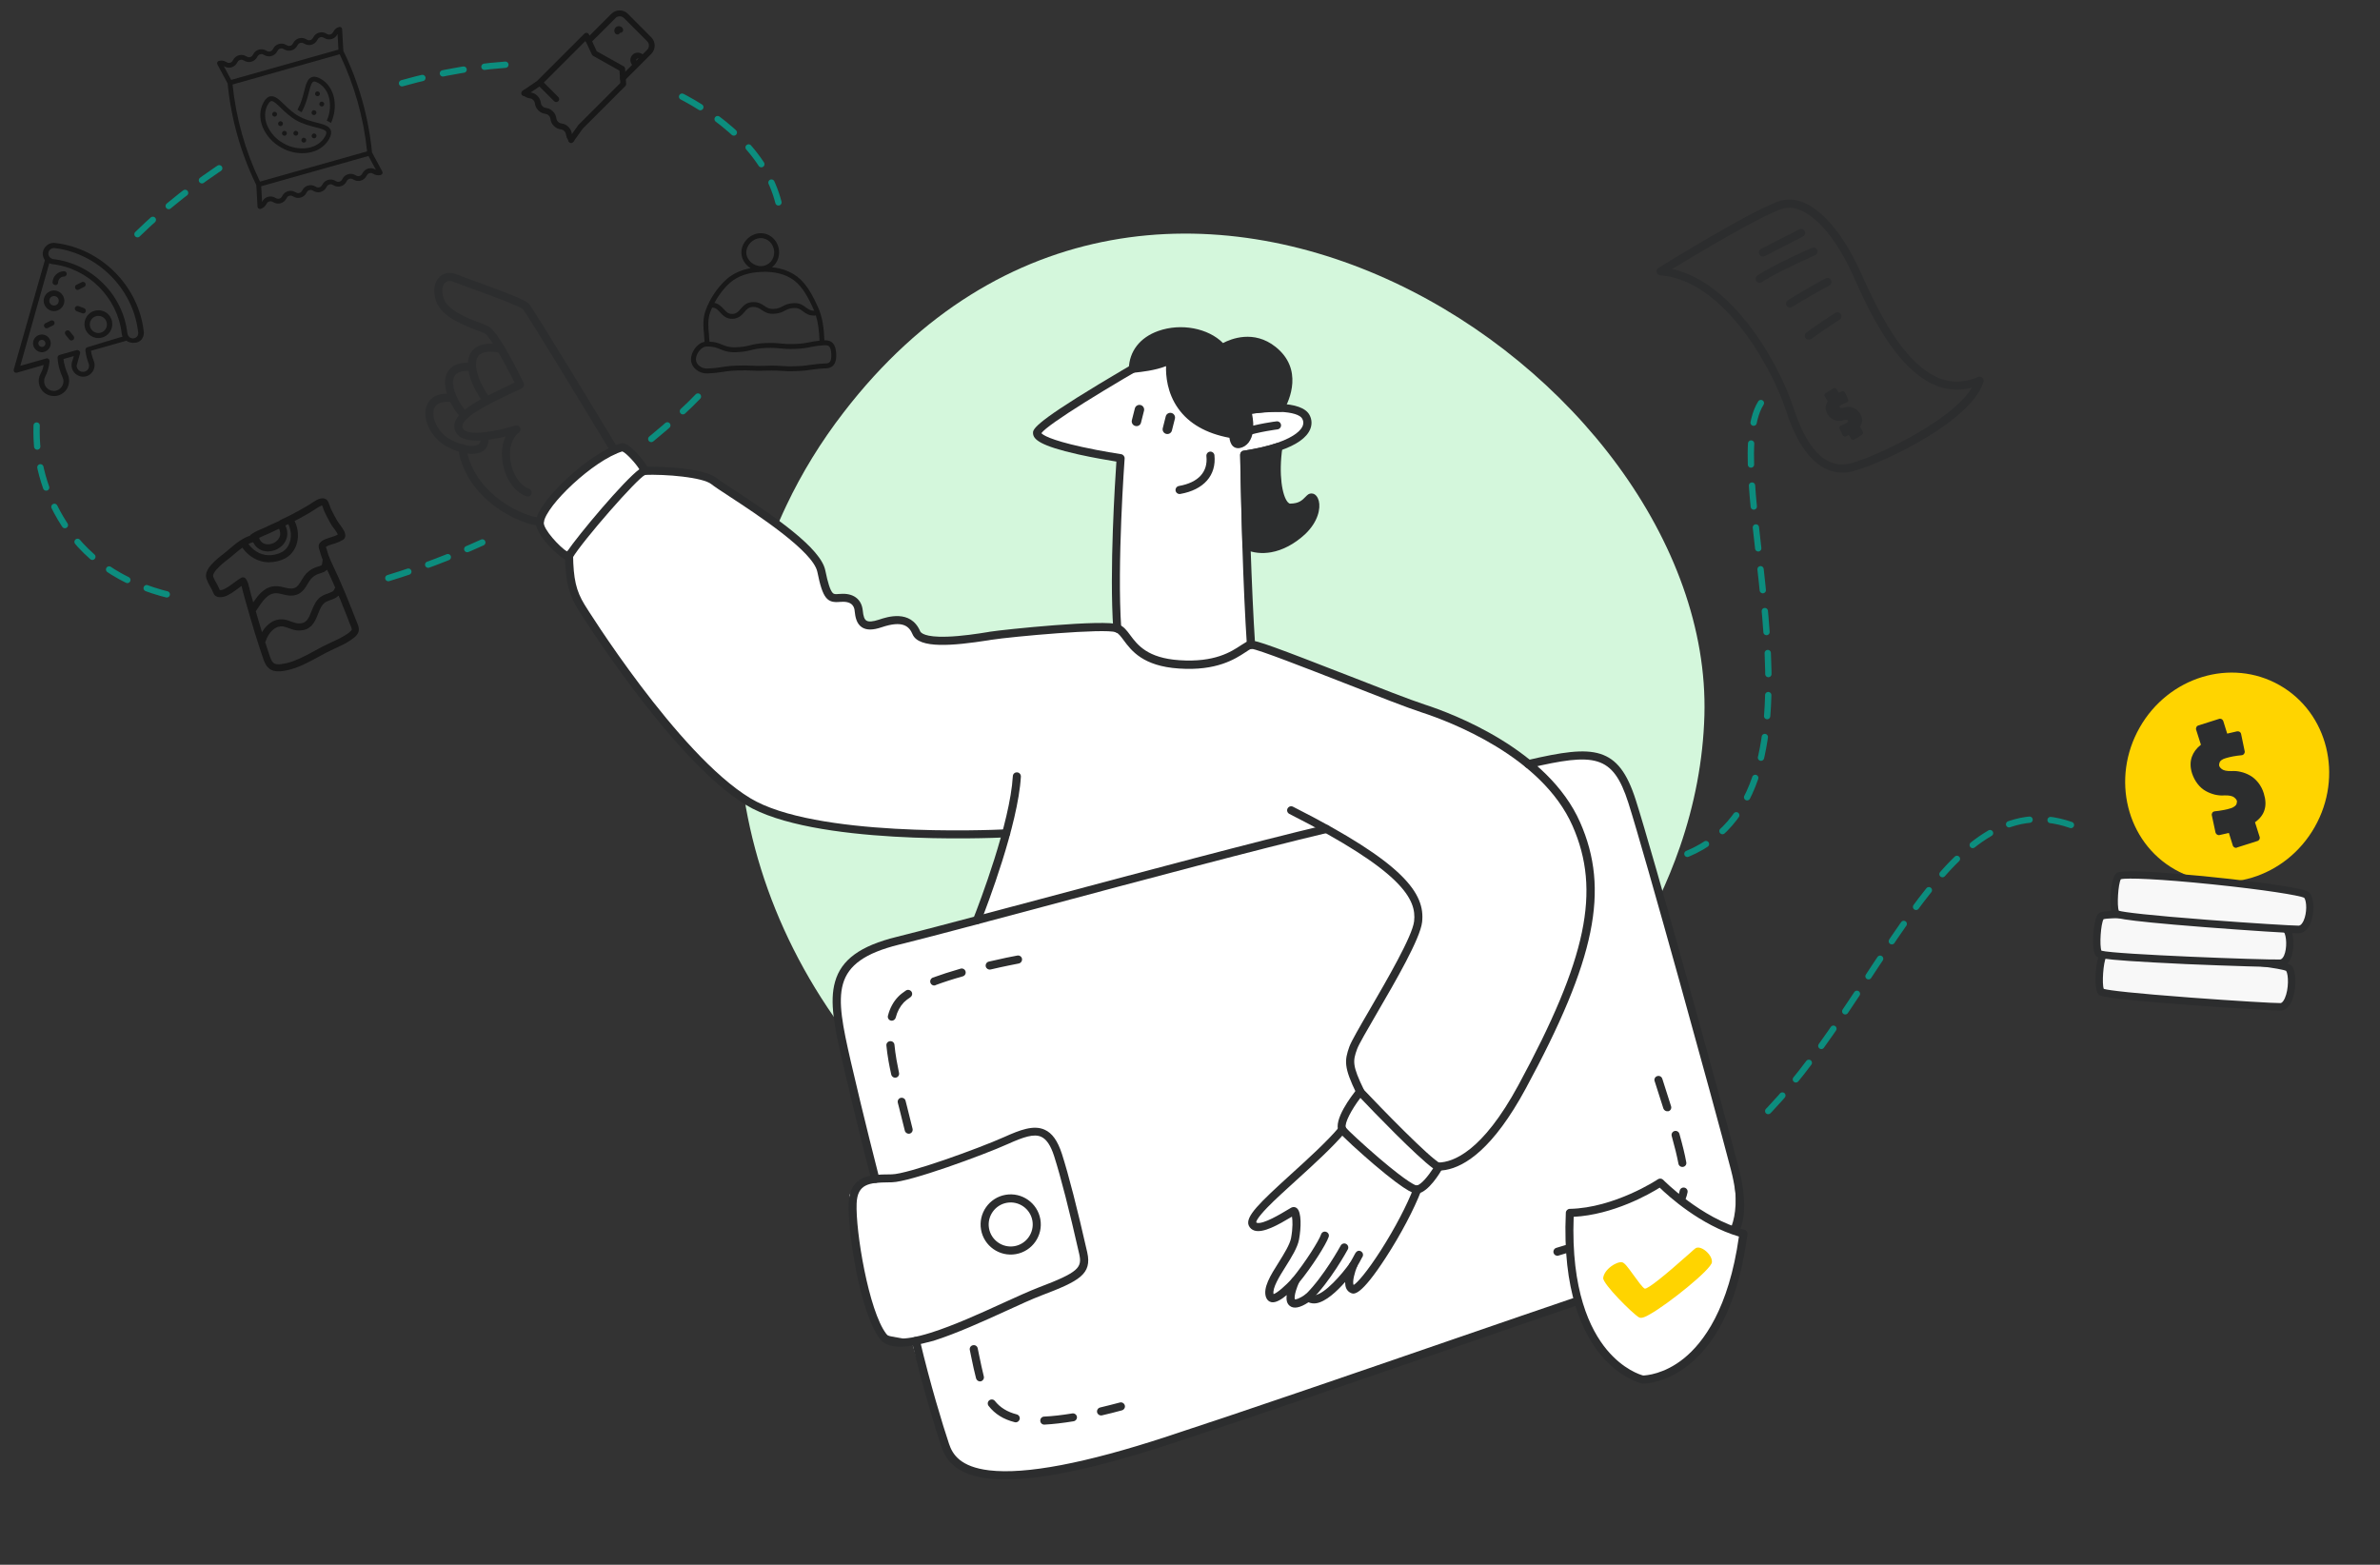 <svg xmlns="http://www.w3.org/2000/svg" width="800" height="526" viewBox="0 0 800 526" fill="none"><rect x="0" y="0" width="800" height="526" fill="#333333" stroke="none"/><path d="M624.736 139.433C625.201 140.169 625.395 140.867 625.356 141.526 625.317 142.185 625.007 142.844 624.465 143.464L625.666 145.402C625.705 145.441 625.705 145.519 625.705 145.596 625.705 145.674 625.666 145.713 625.589 145.751L623.03 147.341C622.992 147.38 622.914 147.38 622.836 147.38 622.759 147.38 622.72 147.341 622.681 147.263L621.635 145.558C621.131 145.829 620.704 146.062 620.278 146.255 620.239 146.294 620.162 146.294 620.123 146.255 620.045 146.217 620.007 146.178 619.968 146.139L618.921 143.968C618.882 143.891 618.882 143.852 618.921 143.774 618.96 143.697 618.999 143.658 619.076 143.658 619.27 143.58 619.425 143.542 619.619 143.464 619.813 143.387 620.045 143.27 620.317 143.154 620.588 143.038 620.859 142.883 621.092 142.766 621.325 142.611 621.518 142.456 621.674 142.301 621.79 142.146 621.867 141.952 621.867 141.836 621.867 141.681 621.867 141.565 621.829 141.487 621.79 141.371 621.79 141.293 621.751 141.255 621.712 141.177 621.635 141.1 621.557 141.061 621.48 140.983 621.363 140.906 621.208 140.828 621.053 140.751 620.821 140.712 620.549 140.712 620.278 140.712 619.968 140.789 619.658 140.867 619.27 140.983 618.882 141.061 618.456 141.061 618.03 141.061 617.603 141.022 617.177 140.906 616.75 140.789 616.324 140.596 615.936 140.247 615.51 139.937 615.161 139.549 614.89 139.045 614.463 138.386 614.308 137.688 614.347 137.029 614.424 136.37 614.696 135.711 615.2 135.091l-1.202-1.977C613.959 133.075 613.959 132.997 613.959 132.92 613.959 132.842 613.998 132.804 614.075 132.765L616.634 131.175C616.673 131.137 616.75 131.137 616.828 131.137 616.905 131.137 616.944 131.175 616.983 131.253L618.03 132.959C618.495 132.687 618.96 132.455 619.425 132.222 619.464 132.183 619.541 132.183 619.619 132.222 619.696 132.222 619.735 132.261 619.774 132.338L620.821 134.509C620.859 134.587 620.859 134.626 620.821 134.703 620.782 134.781 620.743 134.819 620.704 134.819 619.89 135.091 619.193 135.401 618.611 135.75 618.378 135.905 618.185 136.06 618.068 136.215 617.952 136.37 617.874 136.564 617.874 136.719S617.874 136.99 617.874 137.068C617.913 137.145 617.913 137.262 617.952 137.3 617.991 137.378 618.068 137.417 618.146 137.494 618.223 137.572 618.34 137.649 618.495 137.688 618.65 137.766 618.882 137.804 619.154 137.804 619.425 137.804 619.735 137.727 620.045 137.649 620.433 137.533 620.821 137.456 621.247 137.456 621.674 137.456 622.1 137.494 622.526 137.611 622.953 137.727 623.379 137.959 623.767 138.27 624.116 138.58 624.465 138.967 624.736 139.433z" fill="#2c2d2e"/><path d="M622.914 147.883C622.837 147.883 622.798 147.883 622.72 147.845 622.526 147.806 622.333 147.651 622.216 147.457L621.441 146.216C621.131 146.372 620.821 146.527 620.511 146.682 620.317 146.759 620.123 146.759 619.929 146.72 619.735 146.643 619.58 146.527 619.464 146.372 619.464 146.372 619.464 146.333 619.425 146.333L618.378 144.162C618.262 143.929 618.262 143.697 618.34 143.503 618.417 143.27 618.611 143.115 618.844 143.038 618.999 142.999 619.193 142.921 619.348 142.844 619.541 142.766 619.735 142.689 620.007 142.534 620.278 142.417 620.511 142.301 620.704 142.146 620.898 142.03 621.053 141.913 621.131 141.797 621.208 141.681 621.208 141.642 621.208 141.642 621.208 141.526 621.208 141.448 621.208 141.448 621.208 141.41 621.17 141.371 621.17 141.371S621.17 141.332 621.092 141.293C621.092 141.293 621.015 141.216 620.86 141.138 620.821 141.138 620.743 141.099 620.472 141.099 620.239 141.099 620.007 141.138 619.735 141.254 619.309 141.41 618.844 141.487 618.378 141.487 617.913 141.487 617.448 141.41 616.944 141.293 616.44 141.177 615.936 140.906 615.471 140.557 615.006 140.208 614.618 139.743 614.269 139.2 613.804 138.425 613.572 137.611 613.649 136.835 613.727 136.176 613.959 135.517 614.386 134.897L613.378 133.269C613.261 133.075 613.223 132.881 613.261 132.687 613.3 132.455 613.455 132.261 613.649 132.145L616.208 130.555C616.401 130.439 616.634 130.4 616.828 130.439 617.06 130.478 617.216 130.633 617.332 130.788L618.107 132.028C618.417 131.873 618.727 131.718 619.076 131.563 619.27 131.486 619.464 131.486 619.658 131.524 619.89 131.602 620.084 131.757 620.162 131.951L621.208 134.122C621.325 134.315 621.325 134.548 621.247 134.781 621.17 135.013 620.976 135.207 620.743 135.285 620.007 135.556 619.348 135.866 618.805 136.176 618.611 136.292 618.495 136.37 618.417 136.486 618.34 136.564 618.34 136.641 618.34 136.641 618.34 136.796 618.34 136.835 618.34 136.874 618.34 136.913 618.34 136.913 618.378 136.951 618.378 136.951 618.379 136.99 618.417 136.99 618.417 136.99 618.495 137.029 618.65 137.107 618.689 137.107 618.805 137.145 619.038 137.145 619.27 137.145 619.503 137.107 619.774 136.99 620.201 136.874 620.666 136.796 621.131 136.758 621.596 136.758 622.1 136.796 622.565 136.951 623.069 137.107 623.573 137.339 624.038 137.688 624.504 138.037 624.891 138.502 625.24 139.045 625.744 139.898 625.977 140.712 625.938 141.487 625.899 142.146 625.628 142.805 625.162 143.425L626.132 145.015C626.248 145.209 626.287 145.402 626.248 145.635 626.209 145.868 626.054 146.023 625.899 146.139L623.341 147.728C623.185 147.845 623.069 147.883 622.914 147.883zM621.635 144.898C621.829 144.898 622.022 145.015 622.139 145.17L623.03 146.604 625.007 145.402 624 143.774C623.883 143.542 623.883 143.27 624.077 143.076 624.542 142.534 624.814 142.03 624.852 141.487 624.891 140.944 624.697 140.363 624.31 139.743 624.038 139.316 623.767 138.967 623.418 138.696 623.069 138.425 622.72 138.231 622.371 138.153 621.984 138.037 621.635 137.998 621.286 137.998 620.937 137.998 620.588 138.076 620.239 138.153 619.852 138.27 619.503 138.347 619.154 138.347S618.495 138.308 618.262 138.192C618.068 138.076 617.875 137.998 617.758 137.882 617.642 137.766 617.526 137.649 617.448 137.533 617.371 137.417 617.293 137.262 617.293 137.107 617.254 136.951 617.254 136.796 617.254 136.603 617.254 136.331 617.371 136.06 617.564 135.789 617.758 135.556 617.991 135.362 618.301 135.168 618.805 134.858 619.425 134.587 620.123 134.315L619.386 132.804C619.038 132.959 618.65 133.152 618.301 133.346 618.03 133.501 617.681 133.424 617.526 133.152L616.634 131.718 614.657 132.92 615.704 134.626C615.82 134.819 615.82 135.091 615.665 135.285 615.238 135.827 615.006 136.37 614.928 136.913 614.89 137.455 615.006 137.998 615.394 138.58 615.665 139.006 615.975 139.355 616.324 139.626 616.673 139.898 617.022 140.091 617.371 140.169 617.758 140.285 618.107 140.324 618.495 140.324 618.844 140.324 619.193 140.285 619.503 140.169 619.89 140.053 620.239 139.975 620.588 139.975 620.937 139.975 621.247 140.014 621.48 140.13 621.674 140.247 621.829 140.324 621.945 140.44 622.061 140.557 622.178 140.673 622.255 140.789 622.333 140.906 622.371 141.061 622.41 141.216S622.449 141.526 622.449 141.72C622.449 141.991 622.333 142.262 622.139 142.534 621.945 142.766 621.712 142.96 621.402 143.154 621.17 143.309 620.898 143.425 620.588 143.58 620.278 143.697 620.045 143.813 619.852 143.891 619.774 143.929 619.697 143.929 619.658 143.968L620.394 145.519C620.704 145.364 621.053 145.17 621.402 144.976 621.441 144.937 621.557 144.898 621.635 144.898zm-1.202-10.699c0 .039.0.039.0.0.0.039.0.039.0.0z" fill="#2c2d2e"/><path d="M619.231 158.854C613.3 158.854 605.78 154.822 600.275 137.882 595.701 123.732 579.342 94.076 558.098 92.565 557.516 92.526 557.013 92.1 556.857 91.518 556.702 90.936 556.974 90.355 557.478 90.045 558.835 89.192 590.584 69.577 598.802 67.406 603.221 66.243 608.106 68.065 612.99 72.678 617.526 76.981 621.829 83.532 625.473 91.634 629.776 101.248 634.621 111.172 640.863 118.538 648.655 127.686 656.485 130.361 664.897 126.717 665.363 126.523 665.944 126.601 666.332 126.95 666.719 127.299 666.875 127.841 666.719 128.345 662.572 142.379 628.923 157.613 621.209 158.738 620.511 158.815 619.891 158.854 619.231 158.854zm-57.14-68.421C572.79 92.758 581.512 101.209 587.133 108.304 595.08 118.266 600.43 129.702 602.834 137.029 607.253 150.674 613.3 157.071 620.743 156.024 627.178 155.094 655.788 142.146 662.843 130.284 642.258 135.982 628.845 105.939 622.953 92.758 616.053 77.291 606.633 68.181 599.5 70.081 593.142 71.748 570.542 85.277 562.091 90.433z" fill="#2c2d2e"/><path d="M592.561 86.246C592.057 86.246 591.592 85.975 591.359 85.51 591.01 84.851 591.281 84.037 591.94 83.688 591.979 83.649 597.639 80.703 604.811 77.098 605.47 76.749 606.284 77.02 606.633 77.679 606.982 78.338 606.71 79.152 606.051 79.501 598.918 83.145 593.258 86.052 593.22 86.091 592.987 86.208 592.754 86.246 592.561 86.246z" fill="#2c2d2e"/><path d="M591.475 95.085C591.049 95.085 590.661 94.891 590.39 94.542 589.963 93.922 590.08 93.069 590.7 92.642 593.103 90.898 600.973 86.866 609.036 83.3 609.734 82.99 610.509 83.3 610.819 83.998 611.129 84.695 610.819 85.471 610.121 85.781 602.33 89.231 594.499 93.185 592.289 94.813 592.057 94.968 591.747 95.085 591.475 95.085z" fill="#2c2d2e"/><path d="M601.709 103.42C601.244 103.42 600.818 103.187 600.546 102.761 600.159 102.14 600.353 101.288 600.973 100.9 601.05 100.861 608.261 96.403 613.649 93.573 614.308 93.224 615.122 93.496 615.471 94.155 615.82 94.814 615.549 95.628 614.89 95.977 609.617 98.729 602.446 103.148 602.368 103.187 602.213 103.342 601.942 103.42 601.709 103.42z" fill="#2c2d2e"/><path d="M607.989 114.196C607.563 114.196 607.136 114.002 606.904 113.653 606.477 113.033 606.594 112.18 607.214 111.754 607.253 111.715 612.215 108.148 616.867 105.202 617.487 104.814 618.34 104.97 618.727 105.629 619.115 106.249 618.96 107.102 618.301 107.489 613.688 110.397 608.842 113.924 608.765 113.963 608.571 114.118 608.261 114.196 607.989 114.196z" fill="#2c2d2e"/><path d="M572.911 240.472C572.48 255.542 569.614 270.409 564.678 284.694 531.682 380.323 407.664 450.61 328.085 390.835 316.664 382.249 306.512 373.047 297.573 363.356c-29.26-31.79-45.218-68.745-48.755-105.789C245.944 227.452 251.292 197.313 264.354 169.877 269.528 158.974 275.955 148.482 283.591 138.604 388.43 2.41 576.097 124.523 572.911 240.472z" fill="#d4f7dc"/><path d="M553.329 285.411C520.333 381.04 396.315 451.327 316.736 391.552 305.315 382.966 295.163 373.764 286.224 364.074 285.67 361.81 285.141 359.462 284.598 357.038 279.357 334.304 277.18 322.327 301.699 316.262 307.697 314.778 317.064 312.311 328.384 309.305 329.857 305.584 334.724 292.924 338.149 280.124 332.569 280.393 273.573 282.855 251.385 269.425 246.895 266.709 242.159 262.816 237.463 258.247c-19.711-19.06-39.395-49.655-42.218-54.316C192.26 199.023 191.34 194.894 191.159 186.897 190.461 188.082 180.834 179.182 181.345 175.354 182.217 169.101 198.678 153.427 208.85 150.386 210.642 149.836 217.421 157.976 216.277 158.412 222.915 158.115 236.408 158.979 239.944 161.862 241.503 163.124 246.846 166.439 252.966 170.601 262.875 177.288 274.783 186.182 275.979 192.112 277.938 201.726 279.369 201.357 282.395 201.103 285.458 200.842 288.194 201.858 288.542 205.418 288.897 209.016 289.913 211.672 295.779 209.66 301.652 207.687 305.88 208.009 307.94 212.804 309.993 217.561 326.515 214.824 332.797 213.842 339.08 212.86 371.36 209.764 375.497 211.361 373.991 189.507 376.63 154.018 376.63 154.018S348.911 149.9 348.557 145.633C348.371 143.225 367.91 131.42 380.697 123.985 380.875 123.876 389.296 123.424 393.405 120.815c0 0-3.802 21.21 21.023 25.205C414.428 146.02 415.415 149.861 417.136 149.796 418.308 149.748 419.866 148.531 419.994 144.77 420.05 143.068 419.815 140.826 419.154 137.951 419.154 137.951 419.307 137.924 419.612 137.871L419.65 137.864C423.513 137.227 427.208 136.973 430.338 137.094 434.699 137.275 437.907 138.287 438.872 140.204 440.368 143.129 438.675 147.165 429.567 150.216 427.92 161.485 430.086 170.708 433.534 170.616 437.338 170.54 438.537 169.071 440.104 167.458 441.671 165.846 444.241 172.204 437.595 178.524 432.397 183.449 425.288 186.229 418.853 183.42 419.215 194.022 419.689 205.943 420.365 216.765 423.044 216.335 466.678 234.471 478.277 238.224 485.792 240.686 501.01 246.679 513.541 256.881 536.002 251.649 542.909 252.21 548.449 269.461 549.61 272.721 551.301 278.328 553.329 285.411z" fill="#fff"/><path d="M381.62 143.187C380.758 142.983 380.247 142.089 380.457 141.265L381.457 137.312C381.66 136.45 382.555 135.939 383.379 136.149 384.241 136.352 384.752 137.246 384.542 138.07l-1 3.953C383.377 142.879 382.489 143.428 381.62 143.187z" fill="#2c2d2e"/><path d="M392.005 145.855C391.143 145.651 390.632 144.757 390.842 143.933l1-3.953C392.045 139.118 392.94 138.607 393.764 138.817 394.626 139.02 395.137 139.914 394.927 140.738l-1 3.953C393.724 145.554 392.867 146.058 392.005 145.855z" fill="#2c2d2e"/><path d="M375.801 212.646C375.763 212.652 375.724 212.659 375.648 212.673 374.909 212.723 374.261 212.168 374.21 211.429 372.858 192.027 374.819 161.655 375.257 155.163 372.946 154.781 367.72 153.925 362.478 152.758 349.369 149.819 347.414 147.643 347.239 145.745 347.132 144.465 346.978 142.682 369.256 129.216c10.673-6.474 21.527-12.586 21.635-12.644C391.538 116.222 392.362 116.432 392.749 117.073 393.099 117.72 392.889 118.544 392.249 118.932c-19.381 10.911-40.059 23.624-42.201 26.676C350.499 146.158 352.801 147.841 363.649 150.231 370.283 151.706 376.785 152.653 376.868 152.677 377.557 152.793 378.059 153.413 378.027 154.127 378.011 154.484 375.408 189.731 376.898 211.273 376.974 211.929 376.488 212.525 375.801 212.646z" fill="#2c2d2e"/><path d="M396.722 166.045C395.997 166.172 395.279 165.668 395.152 164.942 395.025 164.217 395.529 163.499 396.254 163.372 402.784 162.228 406.094 158.657 405.514 153.327 405.426 152.595 405.974 151.909 406.707 151.82 407.439 151.731 408.125 152.28 408.214 153.012 408.926 159.775 404.626 164.66 396.722 166.045z" fill="#2c2d2e"/><path d="M420.72 218.12C420.682 218.127 420.605 218.14 420.567 218.147 419.828 218.198 419.18 217.642 419.123 216.865 418.51 207.527 417.997 196.282 417.598 183.444 417.051 166.616 416.869 152.992 416.842 152.839 416.843 152.17 417.329 151.573 417.984 151.498 422.389 150.805 426.174 149.945 429.218 148.9 435.567 146.726 437.364 144.404 437.864 143.214 438.196 142.408 438.17 141.586 437.755 140.793 436.427 138.153 426.758 137.328 414.527 140.296 413.808 140.462 413.065 140.041 412.894 139.284 412.728 138.565 413.149 137.822 413.906 137.65 424.783 135.037 437.64 134.517 440.218 139.575 440.995 141.092 441.04 142.697 440.41 144.264 439.223 147.148 435.795 149.598 430.145 151.493 427.208 152.48 423.697 153.331 419.605 154.008 419.654 157.66 419.866 169.429 420.344 183.395 420.775 196.189 421.282 207.396 421.887 216.696 421.893 217.403 421.407 218 420.72 218.12z" fill="#2c2d2e"/><path d="M293.397 395.601 284.287 359.466C283.849 358.046 282.476 351.749 280.485 337.921 278.495 324.094 291.638 317.513 298.458 315.952l95.224-24.688C425.921 281.799 495.609 261.345 516.446 255.247 537.283 249.148 544.873 257.978 546.063 263.155 557.227 301.564 580.154 381.645 582.555 394.697 585.556 411.012 579.972 416.587 577.466 418.983 575.46 420.899 492.529 449.627 451.314 463.751 429.615 471.657 379.49 488.812 352.588 494.184 325.686 499.556 317.035 488.512 316.072 482.318l-8.565-27.784L306.251 450.459 295.933 448.569 292.039 441.859 287.768 422.081 285.534 401.676 288.582 397.085 293.397 395.601z" fill="#fff"/><path d="M418.13 146.71C417.481 146.824 416.821 146.427 416.593 145.798 416.351 145.093 416.765 144.312 417.477 144.109 422.734 142.44 428.814 141.651 429.088 141.642 429.821 141.553 430.5 142.064 430.596 142.834 430.685 143.566 430.136 144.253 429.404 144.342 429.327 144.355 423.317 145.093 418.289 146.721 418.244 146.69 418.206 146.696 418.13 146.71z" fill="#2c2d2e"/><path d="M410.843 117.013S419.512 111.008 427.909 117.606C437.692 125.377 430.584 136.697 430.446 137.036 425.072 136.915 419.262 137.893 419.262 137.893 421.466 147.11 417.902 149.229 416.22 149.288 414.5 149.353 414.536 145.962 414.536 145.962 389.711 141.967 393.513 120.757 393.513 120.757 389.404 123.366 380.983 123.818 380.805 123.928 381.084 109.789 402.984 107.646 410.843 117.013z" fill="#2c2d2e"/><path d="M416.766 150.608C416.575 150.642 416.423 150.669 416.225 150.664 415.518 150.67 414.885 150.426 414.409 149.959 413.651 149.226 413.367 148.055 413.252 147.17 405.439 145.705 399.625 142.394 396.013 137.281 392.306 132.066 391.844 126.283 391.951 123.077 388.235 124.554 383.44 125.04 381.625 125.239 381.396 125.28 381.199 125.275 381.122 125.288 380.785 125.387 380.421 125.332 380.114 125.15 379.679 124.911 379.439 124.442 379.435 123.97 379.584 118.08 383.179 113.436 389.33 111.257 397 108.536 406.128 110.321 411.096 115.315 413.8 113.897 421.441 110.788 428.754 116.591 438.172 124.072 433.396 134.551 431.687 137.605L431.624 137.695C431.392 138.168 430.891 138.453 430.381 138.463 426.748 138.391 422.889 138.831 420.846 139.071 421.684 143.411 421.31 146.664 419.708 148.755 418.97 149.711 417.874 150.414 416.766 150.608zM416.26 147.942C416.489 147.902 417.055 147.763 417.604 147.077 418.31 146.166 419.272 143.794 417.945 138.241 417.84 137.866 417.933 137.495 418.153 137.181 418.374 136.867 418.691 136.654 419.073 136.587 419.302 136.547 424.47 135.721 429.664 135.716 431.515 132.125 434.248 124.366 427.115 118.689 419.622 112.76 411.737 118.076 411.667 118.128 411.11 118.54 410.3 118.407 409.856 117.894 405.833 113.128 397.252 111.325 390.281 113.766 387.574 114.713 383.145 117.063 382.309 122.404 384.894 122.109 390 121.372 392.802 119.622 393.265 119.344 393.858 119.358 394.3 119.635 394.749 119.95 394.957 120.464 394.891 120.987 394.866 121.07 393.543 129.016 398.295 135.701 401.635 140.389 407.198 143.39 414.811 144.614 415.462 144.737 415.951 145.281 415.957 145.988 415.893 146.747 416.047 147.625 416.26 147.942z" fill="#2c2d2e"/><path d="M437.71 178.504C432.511 183.429 425.403 186.209 418.968 183.4 418.426 166.375 418.219 152.834 418.219 152.834 422.929 152.088 426.707 151.19 429.675 150.158 428.028 161.427 430.194 170.65 433.642 170.558 437.446 170.482 438.645 169.013 440.212 167.4 441.793 165.864 444.318 172.191 437.71 178.504z" fill="#2c2d2e"/><path d="M427.233 185.651C424.217 186.18 421.213 185.88 418.443 184.672 417.976 184.479 417.653 183.984 417.643 183.474 417.096 166.647 416.914 153.023 416.887 152.87 416.888 152.201 417.374 151.604 418.029 151.528 422.434 150.836 426.219 149.976 429.263 148.931 429.708 148.774 430.2 148.885 430.565 149.175 430.931 149.465 431.094 149.949 431.06 150.427 429.739 159.513 430.997 166.692 432.862 168.805 433.152 169.109 433.421 169.298 433.657 169.296 436.639 169.246 437.644 168.243 438.977 166.868L439.312 166.534C439.881 165.962 440.593 165.759 441.334 165.944 442.241 166.178 442.95 167.078 443.292 168.356 443.931 170.881 443.101 175.355 438.719 179.547 435.094 182.897 431.128 184.969 427.233 185.651zm-6.928-3.155C425.47 184.347 431.567 182.531 436.797 177.561 440.275 174.276 440.696 171.29 440.7 170.187 440.696 169.716 440.667 169.327 440.582 169.066 439.148 170.538 437.54 171.921 433.66 172.011 432.914 172.023 431.848 171.777 430.781 170.626 428.233 167.766 427.171 160.357 428.06 152.172 425.587 152.881 422.75 153.535 419.574 154.052 419.641 157.582 419.855 168.919 420.305 182.496z" fill="#2c2d2e"/><path d="M485.878 393.293C485.076 393.433 484.299 393.491 483.592 393.496 482.846 393.509 482.229 392.909 482.217 392.163 482.204 391.417 482.805 390.801 483.55 390.788 488.374 390.691 498.237 387.232 510.396 364.755c23.014-42.521 27.797-65.319 18.191-87.132-10.327-23.458-41.371-35.101-50.637-38.122C473.067 237.917 462.844 233.922 451.98 229.646 438.969 224.565 422.831 218.261 420.637 218.095 420.224 218.206 419.444 218.697 418.601 219.278 415.248 221.479 408.966 225.609 396.256 224.726 384.192 223.927 380.286 218.708 377.708 215.224 376.729 213.9 375.962 212.893 375.073 212.537 371.525 211.151 340.415 213.964 333.095 215.088L332.331 215.222C320.301 217.093 308.876 218.149 306.758 213.247 305.62 210.573 303.55 208.417 296.305 210.867 293.369 211.853 291.285 211.864 289.734 210.876 287.96 209.731 287.489 207.491 287.287 205.441 287.216 204.587 286.952 201.957 282.609 202.325L282.373 202.327C278.112 202.719 276.585 201.412 274.744 192.25 273.329 185.295 254.259 172.814 245.102 166.823 242.213 164.928 240.124 163.562 239.161 162.786 236.267 160.42 223.761 159.344 216.415 159.647 215.669 159.66 215.021 159.104 215.008 158.359 214.996 157.613 215.551 156.965 216.297 156.952 222.235 156.699 236.707 157.313 240.884 160.714 241.712 161.395 243.89 162.824 246.601 164.592 260.692 173.813 275.908 184.293 277.41 191.743 278.26 195.923 279.032 198.307 279.824 199.231 280.268 199.744 280.631 199.798 282.141 199.652L282.376 199.65C286.758 199.276 289.598 201.336 290 205.202 290.188 207.176 290.566 208.212 291.226 208.608 291.982 209.105 293.415 208.972 295.462 208.299 298.099 207.404 306.095 204.744 309.286 212.174 309.494 212.689 310.794 214.271 318.268 214.025 323.123 213.883 328.642 213.034 331.971 212.491L332.734 212.357C337.33 211.631 371.302 208.081 376.116 209.953 377.721 210.578 378.746 211.933 379.932 213.536 382.348 216.772 385.686 221.225 396.476 221.933 408.305 222.734 413.845 219.088 417.16 216.893 418.434 216.08 419.347 215.448 420.308 215.319 421.995 215.063 429.532 217.875 453.017 227.024 463.835 231.269 474.059 235.263 478.858 236.824 488.412 239.912 520.352 251.949 531.133 276.429 541.129 299.118 536.338 322.548 512.847 365.939c-10.91 20.173-20.363 26.197-26.969 27.354z" fill="#2c2d2e"/><path d="M457.413 368.29C456.84 368.39 456.239 368.102 455.947 367.563 451.694 358.783 451.892 356.545 453.58 351.802 454.247 349.993 456.905 345.395 460.324 339.522 466.067 329.622 474.752 314.72 475.329 309.699 476.174 302.389 471.648 292.949 433.389 273.596 432.736 273.239 432.442 272.463 432.794 271.772 433.152 271.119 433.927 270.826 434.618 271.177c37.523 18.97 44.478 29.244 43.397 38.8C477.372 315.52 469.247 329.577 462.68 340.841 459.475 346.361 456.723 351.094 456.168 352.647 454.71 356.681 454.5 358.174 458.442 366.299 458.76 366.991 458.505 367.784 457.813 368.102 457.642 368.25 457.527 368.27 457.413 368.29z" fill="#2c2d2e"/><path d="M338.422 281.454C338.384 281.461 338.307 281.474 338.269 281.481 331.676 281.809 273.124 284.115 250.764 270.597c-24.961-15.109-56.287-65.429-56.571-65.93C191.098 199.581 190.048 195.16 189.913 186.525 189.901 185.78 190.501 185.163 191.247 185.151 191.992 185.138 192.609 185.738 192.622 186.484 192.753 194.647 193.639 198.585 196.508 203.277 196.792 203.778 227.736 253.496 252.172 268.303c21.663 13.129 79.462 10.798 85.979 10.483C338.89 278.735 339.545 279.329 339.558 280.074 339.595 280.737 339.071 281.34 338.422 281.454z" fill="#2c2d2e"/><path d="M328.656 310.635C328.427 310.675 328.147 310.646 327.936 310.564 327.258 310.29 326.882 309.49 327.156 308.812 329.229 303.569 339.517 276.697 340.451 260.909 340.477 260.157 341.122 259.572 341.881 259.635 342.633 259.661 343.18 260.313 343.155 261.065 342.218 277.287 331.761 304.542 329.695 309.823 329.495 310.252 329.076 310.561 328.656 310.635z" fill="#2c2d2e"/><path d="M476.638 401.209C475.76 401.363 473.927 401.684 461.906 391.471 458.113 388.239 450.466 381.432 449.953 380.301 448.168 376.403 454.215 368.457 456.127 366.115 456.385 365.794 456.747 365.612 457.142 365.622 457.531 365.593 457.914 365.762 458.159 366.034 464.151 372.383 480.529 389.271 484.196 391.109 484.542 391.284 484.787 391.556 484.892 391.931S484.942 392.67 484.76 392.978C484.038 394.245 480.266 400.573 476.638 401.209zm-24.267-22.158C453.073 379.912 457.974 384.525 463.622 389.36 473.474 397.749 475.845 398.475 476.208 398.529 477.76 398.179 480.12 395.247 481.731 392.76 476.14 388.702 461.664 373.685 457.273 369.062 454.328 372.923 451.868 377.526 452.371 379.051z" fill="#2c2d2e"/><path d="M436.038 439.489C435.045 439.663 434.189 439.498 433.548 438.981 432.637 438.275 432.27 437.08 432.517 435.344 430.732 436.837 428.811 438 427.387 437.738 426.532 437.573 425.922 437.011 425.57 436.128 424.423 432.944 427.033 428.748 429.839 424.321 431.65 421.406 433.525 418.402 433.965 416.2 434.612 412.702 434.49 410.204 434.276 408.982 434.206 409.034 434.136 409.086 434.06 409.099 429.608 411.768 424.628 414.568 421.676 413.669 420.801 413.389 420.152 412.834 419.776 412.034 418.388 409.05 423.422 404.311 434.011 394.664 439.647 389.544 446.068 383.736 450.202 378.801 450.694 378.243 451.541 378.134 452.1 378.626 452.658 379.119 452.767 379.965 452.275 380.524 448.008 385.6 441.524 391.498 435.818 396.669 432.086 400.078 428.55 403.255 425.984 405.909 422.553 409.461 422.244 410.618 422.252 410.892 422.304 410.961 422.349 410.993 422.477 411.049 424.553 411.669 430.673 407.961 432.702 406.739 433.844 406.067 434.161 405.854 434.466 405.801 434.994 405.669 435.569 405.804 435.993 406.202 437.495 407.592 437.39 412.609 436.646 416.675 436.14 419.4 434.108 422.629 432.17 425.723 430.012 429.132 427.622 433.013 428.091 435.017 429.179 434.709 432.065 432.314 434.395 429.663 434.818 429.156 435.588 429.06 436.12 429.4 436.697 429.771 436.9 430.483 436.65 431.078 434.837 435.331 435.172 436.571 435.251 436.794 435.531 436.823 436.722 436.654 438.951 435.004 439.439 434.643 440.147 434.637 440.609 435.029 440.84 435.224 441.237 435.47 442.007 435.374 445.349 434.907 451.026 428.442 453.797 424.493 454.207 423.91 454.964 423.738 455.572 424.064 456.18 424.391 456.428 425.134 456.147 425.774 455.403 427.597 454.506 430.784 454.98 431.921L454.987 431.959C456.135 431.325 459.338 427.813 464.22 420.188 468.883 412.878 472.98 405.037 475.163 399.302 475.431 398.586 476.2 398.255 476.916 398.523 477.632 398.791 477.963 399.559 477.695 400.275 475.349 406.432 470.831 415.016 465.841 422.699 457.32 435.841 455.133 435.043 454.206 434.694 453.446 434.394 452.835 433.832 452.504 433.063 452.238 432.441 452.155 431.747 452.136 430.963 449.377 434.083 445.627 437.613 442.368 438.105 441.444 438.228 440.596 438.101 439.828 437.763 438.383 438.724 437.107 439.302 436.038 439.489z" fill="#2c2d2e"/><path d="M435.618 431.928C435.236 431.995 434.828 431.909 434.507 431.65 433.91 431.164 433.839 430.311 434.332 429.752 438.938 424.144 443.416 416.906 444.057 414.944 444.287 414.234 445.042 413.827 445.758 414.095 446.467 414.325 446.875 415.08 446.607 415.796 445.779 418.263 441.042 425.822 436.367 431.482 436.216 431.744 435.924 431.874 435.618 431.928z" fill="#2c2d2e"/><path d="M439.979 437.5C439.559 437.574 439.105 437.457 438.771 437.122 438.244 436.584 438.25 435.717 438.787 435.19 445.002 429.104 450.596 418.797 450.659 418.707 451.016 418.054 451.836 417.792 452.489 418.15 453.142 418.508 453.404 419.328 453.046 419.981 452.808 420.416 447.183 430.768 440.696 437.099 440.5 437.33 440.246 437.454 439.979 437.5z" fill="#2c2d2e"/><path d="M455.083 426.669C454.778 426.722 454.452 426.661 454.145 426.479 453.485 426.083 453.3 425.249 453.703 424.628 454.337 423.533 455.06 422.265 455.38 421.619 455.587 421.228 456.239 420.012 457.404 420.595 457.878 420.827 458.432 421.517 458.006 422.457 457.981 422.54 457.918 422.63 457.848 422.682 457.817 422.727 457.785 422.772 457.761 422.855 457.403 423.508 456.732 424.845 456.027 425.992 455.82 426.382 455.465 426.602 455.083 426.669z" fill="#2c2d2e"/><path d="M294.461 397.618C293.774 397.739 293.107 397.305 292.91 396.631 292.108 393.623 287.947 377.507 283.275 357.349 280.479 345.205 278.765 336.769 280.692 330.016 282.778 322.606 289.164 317.945 301.389 314.938 310.929 312.559 329.129 307.718 350.223 302.095 382.407 293.506 422.445 282.794 445.497 277.34 446.216 277.174 446.965 277.633 447.13 278.352 447.296 279.071 446.836 279.821 446.118 279.986c-23.014 5.447-63.02 16.115-95.198 24.742C329.827 310.351 311.633 315.23 302.048 317.578 290.886 320.359 285.139 324.396 283.343 330.772 281.615 336.86 283.282 345.029 285.96 356.721 290.625 376.841 294.779 392.919 295.543 395.933 295.747 396.645 295.288 397.395 294.576 397.598 294.537 397.605 294.499 397.612 294.461 397.618z" fill="#2c2d2e"/><path d="M306.913 452.307C301.261 453.297 297.66 452.511 295.728 450.016 288.924 441.054 284.859 413.351 285.256 404.387 285.675 394.868 293.106 394.826 298.529 394.781 298.963 394.784 299.358 394.793 299.785 394.758 305.125 394.688 328.737 386.145 337.608 382.19 342.79 379.866 347.395 378.075 351.112 379.746 353.671 380.872 355.502 383.464 356.94 387.856 359.197 394.899 362.153 406.385 365.461 420.997 367.095 428.306 362.819 430.629 350.086 435.457 347.024 436.623 342.941 438.48 338.243 440.641 330.408 444.217 321.512 448.254 313.795 450.708 311.163 451.405 308.898 451.959 306.913 452.307zm-18.966-47.841C287.539 413.826 291.992 440.595 297.875 448.341 299.099 449.937 302.704 451.195 312.887 447.994 320.458 445.605 329.284 441.619 337.043 438.057 341.817 435.882 345.938 434.019 349.07 432.801 362.654 427.667 363.795 426.09 362.756 421.51 359.462 406.974 356.564 395.596 354.314 388.591 353.182 385.051 351.75 382.94 349.997 382.145 347.56 381.038 344.134 382.149 338.699 384.597 330.527 388.271 305.898 397.308 299.819 397.428 299.386 397.425 298.952 397.422 298.564 397.451 292.121 397.517 288.231 398.002 287.947 404.466z" fill="#2c2d2e"/><path d="M354.802 495.632C325.629 500.742 318.729 493.253 316.395 486.223 314.337 480.09 309.974 465.742 306.539 451.073 306.374 450.355 306.833 449.605 307.552 449.44S309.02 449.734 309.186 450.452C312.601 465.006 316.943 479.24 318.995 485.335 320.165 488.869 322.755 493.099 332.522 494.261 344.701 495.709 364.815 491.911 392.28 482.889 419.859 473.847 455.6 461.526 487.186 450.642c33.295-11.46 62.02-21.371 72.021-24.264C577.747 421.005 587.955 416.816 581.794 393.101 575.785 370.029 552.918 287.333 547.337 269.853 542.123 253.567 535.975 253.07 514.004 258.178 513.285 258.343 512.536 257.884 512.371 257.165 512.205 256.446 512.665 255.697 513.383 255.532 525.03 252.822 532.389 251.691 537.884 253.405 543.385 255.157 546.89 259.659 549.867 269.016 555.492 286.528 578.373 369.3 584.388 392.411 591.037 418.008 579.608 423.316 559.943 429.004 550.018 431.883 521.293 441.795 488.036 453.248c-31.547 10.878-67.327 23.205-94.944 32.254C377.271 490.673 364.768 493.887 354.802 495.632z" fill="#2c2d2e"/><path d="M341.476 421.576C335.978 422.539 330.728 418.854 329.765 413.356 328.802 407.857 332.487 402.607 337.985 401.644 343.484 400.681 348.734 404.366 349.697 409.865 350.66 415.363 346.975 420.613 341.476 421.576zM338.453 404.317C334.444 405.019 331.735 408.878 332.438 412.888 333.14 416.897 336.999 419.606 341.008 418.903 345.018 418.201 347.726 414.342 347.024 410.333 346.322 406.323 342.463 403.615 338.453 404.317z" fill="#2c2d2e"/><path d="M191.33 188.324C191.025 188.377 190.668 188.361 190.284 188.192 187.938 187.383 179.512 179.492 180.126 175.134 181.112 167.956 198.405 152.097 208.578 149.056 209.436 148.788 210.877 148.929 214.021 152.274 215.564 153.893 217.284 156.071 217.709 157.374 218.179 158.709 217.401 159.435 216.848 159.65c-2.572 1.041-21.065 22.187-24.428 27.932C192.207 187.934 191.827 188.237 191.33 188.324zm17.837-36.577C199.39 154.798 183.575 169.886 182.8 175.571 182.494 177.868 188.248 183.983 190.624 185.417 194.402 179.796 209.77 161.48 214.901 157.748 213.88 155.959 210.419 152.157 209.167 151.747z" fill="#2c2d2e"/><path d="M177.617 166.876C177.387 166.916 177.145 166.88 176.896 166.805 172.817 165.316 169.688 160.708 168.896 155.062 168.462 151.91 168.827 149.052 169.955 146.729 164.295 148.115 155.225 149.585 153.142 145.109 150.43 139.287 160.899 134.344 171.037 129.538 171.691 129.227 172.345 128.916 172.961 128.611 169.189 121.007 164.488 112.818 162.901 112.073 162.338 111.778 161.418 111.467 160.363 111.061 155.887 109.326 148.381 106.469 146.605 101.27 145.462 97.889 145.908 94.82 147.799 93.033 149.292 91.669 151.399 91.34 153.356 92.177 154.334 92.596 156.687 93.444 159.461 94.453c11.474 4.169 17.133 6.366 18.355 7.726C179.527 104.084 204.777 145.786 207.621 150.561 208.009 151.202 207.799 152.026 207.158 152.414 206.518 152.801 205.694 152.591 205.306 151.951c-11.139-18.435-28.208-46.458-29.495-47.964C174.629 102.856 163.78 98.892 158.571 97.01 155.668 95.944 153.361 95.128 152.299 94.684 151.321 94.266 150.321 94.401 149.645 95.031 148.563 96.047 148.363 98.05 149.166 100.389 150.538 104.399 157.289 106.995 161.336 108.529 162.436 108.966 163.401 109.309 164.092 109.66 167.362 111.252 174.037 124.644 176.008 128.707 176.183 129.031 176.173 129.426 176.074 129.758 175.937 130.097 175.709 130.373 175.386 130.548 174.37 131.04 173.316 131.54 172.186 132.053 164.955 135.484 154.01 140.628 155.587 144.012 156.859 146.78 166.87 145.066 173.207 143.051 173.843 142.861 174.521 143.136 174.819 143.713 175.117 144.291 174.932 145.031 174.412 145.437 172.075 147.145 170.995 150.64 171.551 154.715 172.194 159.285 174.68 163.14 177.793 164.287 178.509 164.555 178.84 165.323 178.61 166.033 178.493 166.486 178.075 166.796 177.617 166.876z" fill="#2c2d2e"/><path d="M181.693 176.67C181.617 176.683 181.541 176.696 181.458 176.672 178.469 176.684 172.262 174.504 166.716 170.477 161.798 166.891 155.577 160.582 153.999 150.902 153.872 150.176 154.376 149.458 155.102 149.331 155.827 149.204 156.545 149.708 156.672 150.433 158.089 159.198 163.784 164.969 168.298 168.272 173.709 172.204 179.211 173.956 181.416 173.963 182.162 173.951 182.778 174.551 182.791 175.297 182.797 176.004 182.304 176.563 181.693 176.67z" fill="#2c2d2e"/><path d="M163.915 136.059C163.418 136.146 162.913 135.959 162.559 135.51 158.665 130.131 155.54 122.847 158.314 118.464 159.523 116.6 162.254 114.665 168.656 115.945 169.391 116.092 169.868 116.795 169.721 117.529 169.574 118.263 168.871 118.741 168.137 118.594 165.442 118.042 161.942 117.829 160.614 119.911 158.978 122.481 160.657 128.247 164.758 133.905 165.177 134.5 165.05 135.349 164.461 135.806 164.29 135.954 164.106 136.026 163.915 136.059z" fill="#2c2d2e"/><path d="M156.365 141.042C155.945 141.116 155.447 140.967 155.151 140.625 151.28 136.502 148.217 129.797 150.221 125.51 151.047 123.712 153.089 121.662 158.139 121.959 158.891 121.984 159.439 122.636 159.413 123.388 159.387 124.141 158.735 124.688 157.983 124.662 155.158 124.488 153.386 125.153 152.665 126.656 151.294 129.612 153.864 135.301 157.105 138.748 157.632 139.285 157.588 140.159 157.044 140.648 156.887 140.872 156.633 140.995 156.365 141.042z" fill="#2c2d2e"/><path d="M160.137 152.464C157.693 152.892 154.424 152.205 150.681 150.381 145.389 147.806 141.921 141.486 143.272 136.842 143.743 135.264 145.479 131.693 151.827 132.431 152.586 132.495 153.101 133.192 153.038 133.951 152.935 134.716 152.277 135.225 151.518 135.162 149.349 134.912 146.591 135.119 145.853 137.649 144.967 140.677 147.406 145.839 151.834 147.976 156.825 150.407 159.895 150.184 160.99 149.245 161.541 148.794 161.681 148.022 161.393 147.049 161.189 146.337 161.61 145.594 162.322 145.391 163.034 145.187 163.777 145.608 163.98 146.32 164.532 148.349 164.063 150.163 162.696 151.347 162.082 151.887 161.206 152.277 160.137 152.464z" fill="#2c2d2e"/><path d="M305.695 381.089C305.007 381.209 304.303 380.782 304.137 380.063 303.537 377.531 302.904 375.045 302.279 372.596L301.785 370.676C301.619 369.957 302.04 369.214 302.759 369.049 303.478 368.883 304.221 369.304 304.386 370.023L304.88 371.944C305.506 374.392 306.138 376.879 306.745 379.449 306.911 380.168 306.49 380.91 305.733 381.082 305.771 381.076 305.733 381.082 305.695 381.089zm-4.56-18.84C300.41 362.376 299.737 361.904 299.571 361.185 299.207 359.556 298.908 358.074 298.668 356.699 298.333 354.79 298.115 353.097 297.949 351.473 297.86 350.741 298.409 350.054 299.186 349.997 299.918 349.908 300.605 350.457 300.662 351.234 300.815 352.781 301.02 354.398 301.341 356.231 301.575 357.567 301.867 359.012 302.193 360.647 302.358 361.366 301.899 362.115 301.135 362.249c0 0 .038-.007.0.0zM299.983 343.088C299.792 343.121 299.595 343.117 299.428 343.067 298.688 342.882 298.28 342.127 298.472 341.424 299.126 338.869 300.288 336.738 301.886 335.08 302.55 334.374 303.449 333.665 304.507 332.968 305.141 332.542 305.965 332.752 306.384 333.348 306.81 333.981 306.6 334.805 306.005 335.225 305.124 335.812 304.395 336.372 303.826 336.944 302.531 338.312 301.608 340.009 301.071 342.11 300.922 342.608 300.479 343.001 299.983 343.088zm14.261-11.825C313.595 331.376 312.981 331.012 312.752 330.383 312.511 329.677 312.848 328.91 313.547 328.63 316.248 327.645 319.413 326.618 322.897 325.615 323.61 325.411 324.352 325.832 324.556 326.544 324.759 327.256 324.338 327.999 323.626 328.202 320.212 329.155 317.123 330.168 314.498 331.139 314.397 331.236 314.321 331.249 314.244 331.263zM332.906 325.908C332.219 326.028 331.514 325.601 331.349 324.882 331.183 324.163 331.642 323.414 332.361 323.249 336.897 322.179 340.549 321.46 341.924 321.219L341.962 321.213C342.687 321.086 343.399 321.551 343.526 322.277 343.653 323.002 343.187 323.714 342.468 323.879 341.138 324.151 337.518 324.825 333.02 325.888 332.944 325.901 332.906 325.908 332.906 325.908z" fill="#2c2d2e"/><path d="M523.75 422.119C523.062 422.24 522.403 421.844 522.206 421.17 522.002 420.457 522.417 419.677 523.129 419.473 526.269 418.529 529.372 417.592 532.391 416.631 533.097 416.389 533.878 416.803 534.081 417.515 534.323 418.221 533.908 419.002 533.196 419.205 530.177 420.167 527.036 421.111 523.896 422.054 523.858 422.061 523.826 422.106 523.75 422.119zM542.286 416.275C541.637 416.389 540.984 416.031 540.749 415.364 540.507 414.658 540.883 413.884 541.589 413.642 545.008 412.492 548.084 411.403 550.701 410.393 551.4 410.113 552.174 410.489 552.454 411.188 552.734 411.887 552.358 412.661 551.659 412.941 549.003 413.957 545.928 415.047 542.47 416.203 542.439 416.248 542.362 416.262 542.286 416.275zM560.366 409.173C559.793 409.273 559.236 409.016 558.945 408.477 558.596 407.83 558.844 406.999 559.491 406.65 559.96 406.41 560.385 406.139 560.74 405.919 562.864 404.563 564.086 402.775 564.594 400.285 564.741 399.551 565.445 399.074 566.179 399.221 566.913 399.368 567.39 400.071 567.243 400.805 566.595 404.067 564.97 406.477 562.206 408.221 561.781 408.492 561.318 408.77 560.779 409.061 560.626 409.088 560.48 409.153 560.366 409.173zM565.745 392.252C565.02 392.379 564.309 391.913 564.175 391.15 563.695 388.636 562.963 385.577 561.919 381.863 561.715 381.151 562.136 380.408 562.848 380.205 563.56 380.001 564.303 380.422 564.506 381.135 565.564 384.924 566.348 388.053 566.81 390.688 566.975 391.407 566.509 392.118 565.745 392.252zM560.658 373.544C560.009 373.658 559.349 373.261 559.121 372.632 558.238 369.835 557.276 366.816 556.242 363.612L556.171 363.428C555.929 362.723 556.343 361.942 557.056 361.738 557.761 361.497 558.542 361.911 558.745 362.623L558.817 362.807C559.85 366.011 560.812 369.03 561.702 371.865 561.944 372.571 561.53 373.352 560.818 373.555 560.773 373.524 560.735 373.53 560.658 373.544z" fill="#2c2d2e"/><path d="M360.881 477.762C357.247 478.359 353.968 478.737 351.082 478.888 350.343 478.939 349.688 478.345 349.676 477.6 349.625 476.861 350.219 476.206 350.964 476.193 353.735 476.062 356.9 475.705 360.42 475.127 361.145 475 361.863 475.504 361.99 476.23 362.111 476.917 361.607 477.635 360.881 477.762zM370.336 475.791C369.648 475.912 368.944 475.484 368.778 474.765 368.613 474.047 369.072 473.297 369.791 473.132 371.871 472.649 374.091 472.064 376.424 471.458 377.137 471.255 377.886 471.714 378.09 472.426 378.293 473.138 377.834 473.888 377.122 474.091 374.794 474.735 372.53 475.289 370.412 475.778 370.412 475.778 370.374 475.785 370.336 475.791zM341.656 478.099C341.465 478.133 341.267 478.128 341.101 478.078 337.314 477.128 334.444 475.348 332.312 472.612 331.855 472.023 331.943 471.181 332.532 470.724S333.963 470.355 334.421 470.944C336.185 473.154 338.568 474.626 341.742 475.447 342.483 475.632 342.929 476.381 342.737 477.083 342.595 477.62 342.152 478.012 341.656 478.099zm-12.013-13.756C328.956 464.463 328.29 464.029 328.093 463.355 327.514 461.174 327.03 458.858 326.519 456.389 326.333 455.556 326.18 454.678 325.988 453.806 325.822 453.087 326.281 452.338 327.045 452.204 327.764 452.039 328.513 452.498 328.647 453.262 328.839 454.133 328.993 455.011 329.178 455.845 329.683 458.275 330.16 460.553 330.688 462.664 330.891 463.377 330.432 464.126 329.72 464.329 329.72 464.329 329.682 464.336 329.643 464.343z" fill="#2c2d2e"/><path d="M558.076 397.565S543.306 407.412 527.684 407.761C525.358 457.923 552.222 463.777 552.222 463.777S579.552 464.397 586.065 414.738C570.791 410.707 558.076 397.565 558.076 397.565z" fill="#fff"/><path d="M552.261 465.095C552.222 465.095 552.183 465.095 552.183 465.095 552.106 465.095 552.028 465.095 551.912 465.056 551.602 464.979 544.663 463.389 538.034 455.403 532.025 448.154 525.125 434.005 526.327 407.644 526.365 406.946 526.947 406.365 527.645 406.365 542.686 406.055 557.184 396.518 557.3 396.402 557.843 396.053 558.58 396.131 559.045 396.596 559.161 396.712 571.721 409.505 586.375 413.381 587.034 413.537 587.46 414.196 587.383 414.855 584.63 435.827 577.963 450.635 567.535 458.892 559.975 464.901 553.153 465.095 552.261 465.095zM528.963 409.04C528.032 433.733 534.467 446.914 540.089 453.698 545.671 460.404 551.408 462.149 552.338 462.381 553.269 462.343 559.355 461.994 565.984 456.644 572.574 451.333 581.103 439.936 584.514 415.669 571.605 411.87 560.828 402.101 557.882 399.232 554.432 401.403 542.259 408.342 528.963 409.04z" fill="#2c2d2e"/><path d="M539.468 429.624C539.313 431.059 548.772 441.022 551.214 442.301 553.618 443.619 574.784 426.523 574.939 424.236 575.094 421.949 571.411 419.196 570.287 420.088 569.163 420.98 554.587 434.47 552.726 433.734 550.865 432.997 546.524 425.166 545.128 424.856 543.771 424.624 539.778 426.988 539.468 429.624z" fill="#ffd400"/><path d="M551.563 442.998C551.292 442.998 551.098 442.921 550.943 442.843 548.888 441.719 538.693 431.562 538.887 429.585 539.042 428.229 540.05 426.794 541.639 425.631 542.647 424.895 544.237 424.119 545.244 424.313 546.097 424.507 547.183 425.98 549.082 428.616 550.439 430.477 552.106 432.842 552.881 433.191 554.044 433.191 559.161 429.159 568.077 421.212 569.008 420.359 569.628 419.816 569.861 419.661 570.403 419.235 571.295 419.274 572.264 419.778 573.892 420.63 575.559 422.569 575.443 424.274 575.288 426.717 560.518 438.501 554.587 441.797 553.036 442.727 552.106 442.998 551.563 442.998zM540.05 429.663C540.282 431.136 549.121 440.517 551.486 441.797 551.486 441.797 552.067 441.952 554.742 440.401 562.108 436.059 574.047 425.709 574.357 424.197 574.435 422.995 573.078 421.483 571.799 420.786 571.14 420.437 570.752 420.437 570.636 420.553 570.442 420.708 569.822 421.289 568.93 422.065 556.797 432.842 553.657 434.741 552.532 434.276 551.486 433.85 550.129 432.028 548.191 429.275 547.144 427.802 545.555 425.592 545.051 425.437 544.702 425.36 543.616 425.67 542.337 426.562 541.019 427.492 540.205 428.655 540.05 429.663z" fill="#ffd400"/><path d="M778.051 278.016C787.772 260.91 782.481 239.557 766.232 230.323 749.983 221.088 728.929 227.47 719.208 244.576S714.778 283.035 731.027 292.269C747.276 301.504 768.33 295.122 778.051 278.016z" fill="#ffd400"/><path d="M760.557 266.884C761.207 268.904 761.262 270.691 760.79 272.203 760.322 273.751 759.223 275.07 757.465 276.234L759.13 281.53C759.178 281.669 759.156 281.815 759.098 281.963 759.04 282.112 758.904 282.196 758.765 282.244L751.798 284.456C751.659 284.504 751.513 284.481 751.365 284.423 751.216 284.365 751.132 284.229 751.084 284.09L749.616 279.385C748.288 279.757 747.092 280.009 745.964 280.22 745.822 280.233 745.677 280.21 745.56 280.113 745.444 280.016 745.328 279.919 745.276 279.745L744.031 273.944C743.979 273.769 744.037 273.621 744.131 273.469 744.225 273.317 744.399 273.265 744.577 273.249 745.039 273.207 745.501 273.165 745.96 273.087 746.419 273.01 747.056 272.916 747.796 272.777 748.536 272.638 749.237 272.466 749.828 272.269 750.491 272.066 751.04 271.801 751.476 271.474 751.877 271.151 752.132 270.805 752.245 270.472 752.358 270.139 752.404 269.849 752.417 269.596 752.429 269.344 752.41 269.131 752.358 268.957 752.303 268.747 752.181 268.579 752.054 268.375 751.893 268.175 751.657 267.945 751.343 267.651 750.994 267.36 750.51 267.154 749.886 266.995 749.227 266.84 748.47 266.802 747.65 266.84 746.69 266.928 745.714 266.837 744.725 266.605 743.736 266.372 742.77 265.994 741.826 265.471 740.882 264.947 740.026 264.201 739.218 263.199 738.445 262.194 737.841 261.067 737.398 259.745 736.8 257.9 736.787 256.18 737.326 254.626 737.866 253.071 738.926 251.72 740.503 250.538L738.789 245.102C738.741 244.963 738.76 244.782 738.818 244.634 738.876 244.485 739.012 244.401 739.151 244.352L746.118 242.141C746.257 242.093 746.438 242.112 746.587 242.17 746.739 242.264 746.855 242.361 746.871 242.539L748.339 247.244C749.599 246.914 750.863 246.62 752.13 246.361 752.272 246.348 752.417 246.371 752.569 246.464 752.721 246.558 752.802 246.658 752.818 246.836L754.063 252.637C754.079 252.814 754.056 252.96 753.963 253.112 753.869 253.264 753.733 253.348 753.556 253.364 751.494 253.551 749.661 253.897 748.055 254.366 747.393 254.57 746.84 254.799 746.443 255.158 746.042 255.481 745.751 255.83 745.642 256.199 745.532 256.567 745.486 256.858 745.47 257.075 745.457 257.327 745.477 257.54 745.529 257.714 745.58 257.889 745.671 258.096 745.832 258.296 745.994 258.496 746.23 258.726 746.579 259.017 746.925 259.272 747.413 259.514 748.072 259.669 748.731 259.824 749.488 259.863 750.308 259.824 751.271 259.772 752.247 259.863 753.236 260.095 754.225 260.328 755.192 260.706 756.135 261.229 757.079 261.753 757.939 262.535 758.708 263.504 759.545 264.431 760.149 265.559 760.557 266.884z" fill="#2c2d2e"/><path d="M751.704 285.001C751.491 285.021 751.307 284.966 751.084 284.879 750.819 284.724 750.621 284.527 750.521 284.213L749.205 279.996C748.049 280.28 746.995 280.52 746.009 280.717 745.728 280.778 745.47 280.694 745.205 280.539 744.975 280.381 744.81 280.145 744.717 279.903L744.713 279.867 743.469 274.067C743.401 273.714 743.482 273.42 743.672 273.152 743.863 272.884 744.137 272.751 744.493 272.719 744.92 272.68 745.382 272.638 745.876 272.557 746.335 272.479 746.936 272.389 747.676 272.25S749.082 271.943 749.673 271.746C750.303 271.581 750.782 271.322 751.15 271.038 751.486 270.792 751.677 270.524 751.764 270.301 751.845 270.007 751.893 269.751 751.912 269.57 751.932 269.389 751.919 269.247 751.87 269.108 751.822 268.969 751.738 268.834 751.615 268.666 751.534 268.565 751.334 268.333 750.985 268.042 750.713 267.816 750.303 267.638 749.718 267.512 749.133 267.386 748.412 267.344 747.627 267.38 746.596 267.474 745.581 267.351 744.521 267.125 743.494 266.86 742.456 266.488 741.474 265.933 740.456 265.38 739.522 264.569 738.711 263.532 737.899 262.495 737.25 261.263 736.803 259.906 736.196 257.954 736.173 256.129 736.738 254.464 737.278 252.91 738.299 251.526 739.805 250.35L738.198 245.299C738.101 245.021 738.146 244.73 738.266 244.469 738.382 244.171 738.615 243.971 738.928 243.871L745.895 241.659C746.173 241.562 746.5 241.604 746.761 241.724 747.026 241.879 747.227 242.112 747.324 242.39L748.639 246.607C749.761 246.325 750.85 246.083 751.974 245.837 752.256 245.776 752.514 245.86 752.776 245.979 753.041 246.134 753.245 246.403 753.309 246.719L754.518 252.523C754.583 252.84 754.502 253.134 754.312 253.402 754.121 253.67 753.814 253.842 753.494 253.871 751.468 254.055 749.671 254.398 748.136 254.86 747.542 255.022 747.06 255.245 746.692 255.529 746.356 255.775 746.165 256.043 746.081 256.302 746 256.596 745.916 256.855 745.933 257.032 745.913 257.213 745.926 257.355 745.975 257.494 746.017 257.562 746.065 257.701 746.191 257.905 746.272 258.005 746.434 258.205 746.821 258.528 747.093 258.755 747.539 258.929 748.088 259.058 748.673 259.184 749.394 259.226 750.179 259.191 751.178 259.136 752.225 259.219 753.252 259.484 754.277 259.714 755.318 260.121 756.3 260.676 757.318 261.229 758.217 262.043 759.063 263.077 759.875 264.115 760.521 265.31 760.932 266.671 761.591 268.797 761.691 270.687 761.158 272.313 760.69 273.861 759.598 275.251 757.982 276.401L759.54 281.313C759.637 281.591 759.592 281.882 759.473 282.144 759.318 282.409 759.12 282.606 758.807 282.706L751.84 284.917C751.882 284.985 751.811 284.992 751.704 285.001zM749.567 278.852C749.816 278.829 750.046 278.988 750.139 279.23L751.607 283.935 751.646 283.967 758.649 281.753 758.681 281.714 757.016 276.418C756.958 276.172 757.045 275.949 757.213 275.826 758.835 274.747 759.866 273.47 760.312 272.068 760.754 270.629 760.673 268.952 760.072 267.071 759.671 265.818 759.106 264.722 758.378 263.821 757.648 262.884 756.83 262.169 755.961 261.675 755.056 261.184 754.125 260.803 753.175 260.602 752.225 260.402 751.32 260.305 750.393 260.354 749.501 260.399 748.709 260.364 747.975 260.18 747.242 259.996 746.683 259.76 746.259 259.44 745.871 259.117 745.597 258.855 745.432 258.619 745.228 258.351 745.138 258.144 745.044 257.902 744.95 257.659 744.924 257.375 744.934 257.087 744.944 256.8 745.021 256.47 745.128 256.066 745.267 255.623 745.587 255.2 746.087 254.796 746.556 254.431 747.173 254.124 747.871 253.917 749.477 253.448 751.345 253.099 753.442 252.908 753.475 252.869 753.471 252.834 753.471 252.834L752.265 247.065C752.227 247.033 752.227 247.033 752.191 247.036 750.96 247.292 749.696 247.586 748.472 247.912 748.19 247.974 747.925 247.819 747.828 247.541L746.361 242.836S746.357 242.8 746.322 242.803C746.283 242.771 746.283 242.771 746.286 242.807L739.319 245.018C739.287 245.057 739.287 245.057 739.29 245.092L741.004 250.528C741.059 250.738 741.01 250.993 740.806 251.119 739.33 252.221 738.302 253.533 737.824 254.975 737.31 256.419 737.349 258.029 737.899 259.735 738.3 260.989 738.865 262.084 739.596 263.021 740.326 263.958 741.144 264.672 742.049 265.164 742.954 265.655 743.885 266.036 744.802 266.275 745.72 266.514 746.657 266.572 747.585 266.523 748.477 266.478 749.304 266.51 750.002 266.698 750.736 266.882 751.295 267.118 751.683 267.441 752.035 267.767 752.31 268.029 752.51 268.261 752.678 268.533 752.843 268.769 752.901 269.014 752.959 269.26 753.018 269.506 753.011 269.829 753.002 270.116 752.924 270.446 752.817 270.85 752.679 271.293 752.359 271.716 751.858 272.12 751.389 272.485 750.772 272.792 750.038 273.003 749.412 273.203 748.71 273.374 747.935 273.517 747.159 273.659 746.558 273.749 746.064 273.83 745.569 273.911 745.107 273.953 744.645 273.995L744.609 273.999S744.609 273.999 744.613 274.034L745.819 279.802C745.822 279.838 745.857 279.835 745.861 279.87 746.956 279.699 748.184 279.408 749.48 279.075 749.496 278.858 749.532 278.855 749.567 278.852z" fill="#2c2d2e"/><path d="M707.069 320.881C708.945 318.572 767.405 323.134 769.355 325.46 771.306 327.786 770.285 338.319 766.583 338.431 762.851 338.501 707.559 334.937 706.286 333.367 705.013 331.796 705.685 322.581 707.069 320.881z" fill="#f8f8f8"/><path d="M709.054 335.313C705.774 334.804 705.5 334.472 705.292 334.187 703.601 332.046 704.448 322.172 706.069 320.112 706.555 319.537 707.354 319.047 712.741 319.016 719.794 318.956 733.259 319.71 746.229 320.857 768.781 322.878 769.875 324.204 770.309 324.668 772.17 326.872 771.841 333.178 770.295 336.623 769.149 339.118 767.653 339.68 766.603 339.698 764.679 339.76 749.898 338.874 735.402 337.779 720.119 336.634 712.723 335.883 709.054 335.313zM707.156 332.418C708.846 332.933 717.325 333.924 736.572 335.36 750.569 336.413 764.744 337.242 766.522 337.193 766.992 337.193 767.554 336.594 768.001 335.58 769.381 332.507 769.274 327.614 768.456 326.367 766.81 325.57 755.243 323.99 738.286 322.694 720.83 321.356 709.79 321.268 707.936 321.81 706.997 323.435 706.474 330.759 707.156 332.418z" fill="#2c2d2e"/><path d="M706.175 308.027C708.015 305.712 766.53 309.921 768.516 312.253 770.502 314.584 770.139 323.666 766.437 323.778 762.7 323.884 706.771 322.099 705.498 320.529 704.225 318.958 704.826 309.732 706.175 308.027z" fill="#f8f8f8"/><path d="M707.113 322.225C704.961 321.89 704.718 321.6 704.503 321.35 702.778 319.203 703.589 309.324 705.204 307.299 705.696 306.689 706.454 306.228 711.847 306.163 718.905 306.067 732.351 306.71 745.327 307.821 767.901 309.701 768.995 311.027 769.429 311.492 771.171 313.532 771.443 318.993 769.959 322.266 768.906 324.631 767.291 325.03 766.417 325.075 764.493 325.138 749.317 324.696 734.927 324.087 717.571 323.27 710.252 322.712 707.113 322.225zM706.368 319.58C711.082 320.854 761.079 322.693 766.377 322.541 766.993 322.528 767.466 321.807 767.736 321.234 768.841 318.769 768.6 314.505 767.646 313.201 766 312.404 754.422 310.895 737.449 309.705 719.977 308.473 708.932 308.419 707.072 308.997 706.139 310.586 705.662 317.845 706.368 319.58z" fill="#2c2d2e"/><path d="M712.012 294.629C713.852 292.314 773.452 298.606 775.438 300.937 777.424 303.269 776.416 312.323 772.679 312.429 768.942 312.535 712.573 308.695 711.3 307.125 710.062 305.56 710.663 296.334 712.012 294.629z" fill="#f8f8f8"/><path d="M714.214 309.059C710.864 308.538 710.555 308.201 710.346 307.916 708.62 305.77 709.432 295.89 711.047 293.865 711.539 293.255 712.381 292.952 715.602 292.911 722.625 292.809 737.916 294.136 749.985 295.504 756.731 296.263 762.925 297.08 767.399 297.811 775.436 299.095 775.953 299.717 776.351 300.176 778.118 302.293 777.929 307.465 776.549 310.538 775.661 312.531 774.295 313.655 772.663 313.691 770.593 313.767 754.859 312.733 740.939 311.655 725.486 310.447 717.953 309.639 714.214 309.059zM712.21 306.147C713.9 306.662 722.515 307.71 742.185 309.212 756.535 310.32 770.957 311.187 772.659 311.162 773.457 311.141 774.055 310.078 774.33 309.471 775.487 306.905 775.403 303.027 774.544 301.81 772.939 300.983 761.134 299.077 743.82 297.292 725.83 295.438 714.804 295.026 712.879 295.558 711.97 297.223 711.529 304.487 712.21 306.147z" fill="#2c2d2e"/><g clip-path="url(#clip0_1_32644)"><path d="M113.602 175.462C113.472 175.263 113.355 175.058 113.235 174.851 112.924 174.312 112.624 173.767 112.332 173.218 112.075 172.739 111.831 172.252 111.59 171.765 111.402 171.383 111.2 171.001 111.044 170.602L111.046 170.601C110.857 169.998 110.639 169.404 110.389 168.824 110.262 168.529 110.078 168.26 109.848 168.036 109.529 167.744 109.125 167.564 108.695 167.52 108.003 167.482 107.312 167.632 106.697 167.955 106.58 168.006 106.464 168.061 106.351 168.12L106.352 168.122C105.868 168.383 105.399 168.671 104.945 168.985 104.702 169.147 104.462 169.311 104.22 169.473 103.879 169.697 103.523 169.899 103.171 170.108 102.234 170.665 101.287 171.206 100.333 171.735 98.354 172.832 96.338 173.856 94.272 174.784 94.116 174.856 93.981 174.964 93.877 175.102 93.083 175.447 92.293 175.8 91.507 176.163 90.7 176.539 89.905 176.945 89.087 177.306 88.269 177.667 87.449 177.993 86.642 178.363 86.447 178.452 86.256 178.544 86.068 178.641 85.451 178.962 84.858 179.327 84.294 179.73 84.175 179.825 84.082 179.949 84.025 180.089 83.434 180.27 82.859 180.503 82.312 180.785 81.05 181.458 79.861 182.252 78.759 183.159 77.91 183.825 77.119 184.559 76.288 185.243 75.423 185.953 74.527 186.625 73.663 187.335L73.661 187.336C72.689 188.108 71.787 188.966 70.962 189.894 70.575 190.333 70.225 190.804 69.92 191.305 69.775 191.564 69.643 191.832 69.528 192.107 69.409 192.405 69.324 192.715 69.279 193.032 69.197 193.583 69.258 194.144 69.45 194.666 69.696 195.366 70.005 196.044 70.376 196.687 70.656 197.193 70.957 197.689 71.223 198.204 71.471 198.683 71.614 199.215 71.884 199.681 72.056 200.001 72.315 200.264 72.631 200.445 73.032 200.642 73.476 200.744 73.924 200.745 74.861 200.74 75.78 200.506 76.605 200.064 77.475 199.612 78.307 199.089 79.091 198.498 79.796 197.998 80.481 197.473 81.185 196.971 81.364 197.59 81.484 198.223 81.645 198.847 81.9 199.831 82.179 200.812 82.453 201.791 82.98 203.673 83.524 205.55 84.072 207.429 85.16 211.166 86.294 214.894 87.527 218.586 87.791 219.379 88.064 220.167 88.322 220.961L88.324 220.96C88.562 221.769 88.883 222.553 89.279 223.298 89.671 224.003 90.231 224.6 90.91 225.033 91.219 225.219 91.55 225.362 91.894 225.461 92.302 225.577 92.723 225.649 93.147 225.673 93.866 225.71 94.587 225.667 95.299 225.545 96.023 225.43 96.742 225.277 97.449 225.084 99.219 224.595 100.939 223.94 102.588 223.129 104.236 222.351 105.831 221.466 107.429 220.592 108.181 220.181 108.936 219.773 109.696 219.376 110.466 218.974 111.252 218.604 112.043 218.239 113.623 217.506 115.213 216.792 116.72 215.916L116.718 215.917C117.45 215.491 118.151 215.017 118.82 214.499 119.397 214.09 119.885 213.57 120.255 212.967 120.393 212.728 120.494 212.471 120.553 212.202 120.59 212.04 120.615 211.874 120.631 211.707 120.637 211.538 120.629 211.369 120.608 211.2 120.532 210.64 120.371 210.094 120.131 209.581 119.883 208.964 119.623 208.355 119.384 207.735 119.022 206.788 118.655 205.844 118.284 204.902 116.853 201.262 115.356 197.649 113.755 194.081 113.189 192.817 112.602 191.563 112.01 190.31 111.417 189.058 110.844 187.811 110.368 186.516 110.164 185.923 109.98 185.325 109.828 184.715 109.752 184.414 109.627 184.128 109.545 183.832 109.562 183.816 109.578 183.804 109.596 183.79 109.966 183.574 110.354 183.392 110.757 183.249 111.474 183.004 112.201 182.796 112.919 182.555 113.307 182.43 113.686 182.284 114.057 182.117 114.184 182.056 114.308 181.988 114.427 181.91 114.556 181.825 114.692 181.75 114.831 181.685 115.106 181.602 115.357 181.455 115.563 181.255 115.877 180.918 116.059 180.478 116.074 180.018 116.055 179.422 115.881 178.839 115.568 178.33 115.239 177.746 114.874 177.184 114.472 176.649 114.186 176.249 113.889 175.859 113.602 175.462zM87.17 181.083 87.169 181.074C87.171 180.975 87.162 180.879 87.14 180.784L87.143 180.78C87.843 180.423 88.578 180.114 89.288 179.813 89.656 179.657 90.021 179.503 90.384 179.342 90.822 179.148 91.264 178.934 91.69 178.729L91.726 178.711C92.02 178.568 92.313 178.426 92.607 178.287 92.999 178.105 93.393 177.927 93.795 177.751L93.799 177.749C93.87 177.899 93.935 178.042 93.989 178.178L93.987 178.179C94.086 178.489 94.154 178.806 94.194 179.129 94.203 179.397 94.19 179.663 94.154 179.927 94.096 180.179 94.017 180.427 93.915 180.666 93.779 180.929 93.618 181.178 93.437 181.413 93.189 181.689 92.914 181.94 92.618 182.163 92.445 182.275 92.266 182.379 92.087 182.472 91.907 182.564 91.71 182.653 91.509 182.734 91.128 182.855 90.737 182.937 90.34 182.983 90.024 182.996 89.709 182.98 89.395 182.935 89.14 182.878 88.894 182.801 88.653 182.7 88.44 182.592 88.237 182.463 88.046 182.318 87.858 182.147 87.686 181.959 87.53 181.758 87.393 181.542 87.272 181.316 87.17 181.082V181.083zM83.493 182.868 83.494 182.863C83.787 182.716 84.083 182.586 84.368 182.473L84.37 182.472C84.576 182.404 84.788 182.349 85.001 182.305 85.034 182.297 85.068 182.293 85.101 182.287 85.308 182.719 85.567 183.124 85.873 183.491 86.434 184.16 87.157 184.675 87.972 184.988 88.366 185.141 88.779 185.244 89.198 185.303 89.547 185.359 89.902 185.377 90.255 185.356 90.689 185.339 91.119 185.283 91.543 185.189 91.97 185.084 92.387 184.944 92.791 184.767 92.933 184.707 93.073 184.641 93.21 184.571 93.759 184.283 94.269 183.924 94.723 183.501 95.037 183.202 95.321 182.873 95.573 182.52 95.82 182.166 96.023 181.786 96.185 181.386 96.522 180.56 96.644 179.663 96.541 178.776 96.46 178.04 96.251 177.323 95.924 176.658L95.922 176.654C96.226 176.513 96.531 176.372 96.839 176.23L96.926 176.188 96.93 176.186C96.949 176.29 96.983 176.39 97.027 176.488 97.129 176.712 97.219 176.93 97.297 177.13L97.299 177.129C97.53 177.835 97.686 178.564 97.758 179.301 97.794 179.978 97.758 180.658 97.654 181.327 97.534 181.905 97.358 182.469 97.124 183.01 96.893 183.475 96.618 183.915 96.301 184.321 95.978 184.681 95.62 185.009 95.233 185.298 95.047 185.417 94.847 185.532 94.641 185.638L94.64 185.641C94.32 185.804 93.99 185.949 93.651 186.077 92.85 186.347 92.021 186.528 91.181 186.617 90.46 186.66 89.739 186.623 89.025 186.51 88.364 186.372 87.716 186.166 87.095 185.896 86.417 185.56 85.777 185.152 85.185 184.68 84.561 184.137 83.993 183.53 83.493 182.87L83.493 182.868zM114.59 202.076C115.196 203.552 115.849 205.191 116.587 207.085 116.707 207.396 116.827 207.709 116.947 208.019L117.119 208.462 117.488 209.424C117.578 209.655 117.672 209.881 117.767 210.109L117.797 210.18 117.829 210.255C117.922 210.475 118.015 210.695 118.1 210.916L118.101 210.918C118.164 211.106 118.211 211.298 118.242 211.495 118.241 211.541 118.24 211.587 118.237 211.639 118.227 211.676 118.214 211.712 118.199 211.75L118.2 211.747C118.149 211.834 118.096 211.916 118.038 211.996 117.636 212.411 117.194 212.782 116.718 213.106 115.936 213.625 115.125 214.101 114.288 214.526 113.643 214.86 112.998 215.166 112.456 215.423 112.173 215.556 111.889 215.689 111.591 215.824 110.534 216.316 109.44 216.824 108.385 217.369 108.268 217.43 108.15 217.491 108.034 217.553 107.324 217.929 106.616 218.313 105.894 218.706 104.98 219.203 104.036 219.72 103.098 220.205L103.096 220.206C101.632 220.978 100.123 221.66 98.574 222.247c-1.429.52-2.914.869-4.426 1.041C93.708 223.315 93.265 223.298 92.826 223.241 92.644 223.196 92.468 223.14 92.292 223.074 92.159 223.001 92.031 222.92 91.909 222.829 91.765 222.687 91.63 222.536 91.507 222.377 91.222 221.908 90.986 221.412 90.802 220.896 90.561 220.193 90.327 219.489 90.092 218.783L89.862 218.093C89.618 217.36 89.377 216.626 89.141 215.886L89.142 215.888C89.205 215.794 89.254 215.692 89.288 215.586 89.406 215.208 89.545 214.839 89.704 214.478 90.039 213.789 90.448 213.138 90.925 212.54 91.308 212.101 91.733 211.702 92.197 211.351 92.396 211.221 92.595 211.105 92.792 211.003 92.959 210.916 93.136 210.836 93.316 210.762L93.317 210.761C93.637 210.662 93.966 210.592 94.3 210.551 94.61 210.541 94.922 210.555 95.232 210.597 95.876 210.752 96.509 210.951 97.127 211.193 97.671 211.402 98.228 211.583 98.794 211.734 99.492 211.909 100.214 211.978 100.934 211.933 101.306 211.911 101.677 211.863 102.043 211.789 102.439 211.696 102.823 211.566 103.194 211.399 103.256 211.374 103.318 211.344 103.377 211.314 103.606 211.189 103.824 211.049 104.034 210.895 104.294 210.713 104.536 210.504 104.756 210.274 105.204 209.791 105.585 209.248 105.887 208.663 106.283 207.885 106.637 207.087 106.946 206.27L106.961 206.233C107.156 205.748 107.357 205.244 107.576 204.761L107.575 204.759C107.838 204.208 108.155 203.683 108.522 203.193 108.734 202.952 108.969 202.73 109.222 202.533 109.349 202.457 109.482 202.381 109.624 202.308L109.625 202.305C109.986 202.125 110.36 201.964 110.741 201.826L110.908 201.767 110.909 201.769C111.473 201.589 112.026 201.367 112.558 201.108 112.73 201.021 112.895 200.924 113.054 200.818 113.304 200.654 113.537 200.468 113.75 200.26 113.77 200.241 113.787 200.221 113.806 200.202L113.808 200.205 113.813 200.203C114.074 200.825 114.333 201.45 114.59 202.076zM110.032 191.714C110.147 191.952 110.26 192.189 110.374 192.428 111.141 194.057 111.894 195.722 112.669 197.521L112.667 197.522C112.583 197.636 112.514 197.763 112.465 197.897 112.443 197.959 112.418 198.021 112.393 198.082 112.317 198.23 112.231 198.371 112.133 198.507 112.039 198.606 111.936 198.698 111.829 198.785 111.719 198.853 111.604 198.917 111.489 198.976L111.488 198.975C111.116 199.16 110.731 199.322 110.34 199.461 109.948 199.6 109.54 199.744 109.145 199.898L109.146 199.9C108.953 199.975 108.764 200.062 108.581 200.156 108.283 200.31 107.997 200.487 107.73 200.686 107.048 201.209 106.472 201.859 106.036 202.598 105.599 203.346 105.227 204.129 104.919 204.936 104.854 205.092 104.792 205.249 104.727 205.406L104.678 205.531C104.495 205.989 104.286 206.506 104.061 207.006L104.062 207.008C103.819 207.524 103.523 208.016 103.182 208.472 103 208.67 102.803 208.852 102.59 209.016 102.498 209.07 102.405 209.123 102.31 209.172 102.189 209.234 102.063 209.293 101.938 209.346L101.94 209.345C101.593 209.447 101.239 209.519 100.882 209.558 100.488 209.575 100.095 209.553 99.707 209.496 99.039 209.339 98.385 209.136 97.747 208.891 97.242 208.706 96.668 208.501 96.089 208.352 95.393 208.18 94.671 208.128 93.957 208.202 93.261 208.281 92.584 208.47 91.947 208.763 91.852 208.804 91.759 208.848 91.668 208.895 91.187 209.157 90.73 209.464 90.306 209.815 89.756 210.276 89.26 210.798 88.826 211.37 88.592 211.666 88.377 211.975 88.179 212.295 88.141 212.358 88.108 212.423 88.071 212.487L88.067 212.478C88.065 212.479 88.064 212.482 88.063 212.485 87.622 211.054 87.166 209.534 86.668 207.835 86.437 207.045 86.205 206.256 85.979 205.464L85.977 205.459 85.978 205.458C86.022 205.41 86.061 205.358 86.097 205.305 86.262 205.061 86.425 204.818 86.598 204.558 87.213 203.638 87.847 202.688 88.557 201.814L88.558 201.816C89.042 201.243 89.583 200.725 90.176 200.267 90.38 200.134 90.589 200.01 90.804 199.899 90.976 199.81 91.155 199.729 91.328 199.656 91.7 199.543 92.079 199.463 92.464 199.421 92.909 199.407 93.351 199.436 93.79 199.502 94.15 199.575 94.517 199.661 94.869 199.744L94.972 199.768C95.595 199.917 96.242 200.067 96.889 200.162L96.888 200.165C97.456 200.233 98.028 200.237 98.597 200.177 99.187 200.109 99.761 199.94 100.294 199.678 100.332 199.661 100.371 199.643 100.408 199.624 100.577 199.532 100.738 199.43 100.895 199.32 101.171 199.132 101.431 198.923 101.673 198.693 102.068 198.296 102.421 197.857 102.726 197.388 102.975 197.021 103.206 196.628 103.413 196.281 103.718 195.741 104.057 195.221 104.427 194.723 104.775 194.329 105.164 193.969 105.585 193.654 105.834 193.494 106.08 193.349 106.318 193.225 106.518 193.122 106.724 193.029 106.931 192.945 107.091 192.895 107.248 192.847 107.407 192.799 107.679 192.718 107.923 192.644 108.166 192.557L108.165 192.555C108.437 192.465 108.7 192.359 108.958 192.234L109 192.213C109.224 192.088 109.439 191.941 109.637 191.775 109.729 191.702 109.815 191.619 109.895 191.53L109.922 191.496 109.923 191.497 109.929 191.495 110.032 191.714zm3.521-12.071L113.525 179.658C113.454 179.697 113.386 179.741 113.32 179.789L113.295 179.807C113.247 179.838 113.201 179.871 113.155 179.897 113.116 179.919 113.077 179.939 113.039 179.959L113.037 179.96C112.85 180.054 112.656 180.136 112.458 180.207 112.093 180.332 111.719 180.448 111.358 180.562L111.309 180.578 111.286 180.585C110.62 180.793 109.935 181.01 109.28 181.278 109.111 181.347 108.946 181.423 108.79 181.504 108.008 181.908 107.082 182.614 107.114 183.679L107.111 183.678C107.124 183.962 107.172 184.244 107.258 184.516 107.291 184.624 107.326 184.728 107.365 184.833 107.411 184.957 107.455 185.082 107.49 185.212 107.527 185.34 107.559 185.465 107.596 185.593L107.606 185.631C107.666 185.857 107.729 186.084 107.798 186.305 107.936 186.761 108.103 187.222 108.271 187.678 108.338 187.862 108.405 188.043 108.475 188.227L108.479 188.235 108.477 188.236 108.476 188.234C108.463 188.27 108.451 188.308 108.443 188.346 108.394 188.603 108.358 188.863 108.321 189.116L108.316 189.146 108.312 189.182C108.292 189.308 108.276 189.435 108.257 189.561L108.258 189.562C108.234 189.661 108.203 189.759 108.168 189.854 108.157 189.873 108.144 189.892 108.132 189.909 108.091 189.951 108.046 189.992 108 190.036 107.95 190.062 107.901 190.09 107.851 190.116 107.727 190.18 107.606 190.236 107.476 190.289 107.241 190.365 107.003 190.438 106.767 190.508L106.631 190.548C106.177 190.685 105.734 190.857 105.307 191.064 105.25 191.091 105.193 191.121 105.137 191.149 104.338 191.569 103.613 192.114 102.989 192.763 102.429 193.373 101.941 194.046 101.53 194.765L101.356 195.057 101.358 195.056C101.038 195.617 100.686 196.158 100.299 196.676 100.093 196.909 99.864 197.126 99.619 197.32 99.512 197.387 99.405 197.447 99.292 197.505 99.18 197.563 99.078 197.611 98.967 197.659 98.69 197.743 98.404 197.802 98.115 197.836 97.653 197.847 97.191 197.816 96.734 197.74 96.339 197.662 95.936 197.564 95.581 197.479 94.841 197.284 94.088 197.141 93.328 197.052 92.621 196.997 91.911 197.053 91.22 197.216 90.694 197.34 90.185 197.53 89.707 197.784 89.596 197.842 89.488 197.902 89.382 197.964L89.381 197.962C88.23 198.686 87.222 199.618 86.411 200.707 86.004 201.213 85.633 201.736 85.303 202.209 85.243 202.297 85.186 202.383 85.126 202.471L85.124 202.465 85.119 202.47C84.966 201.928 84.814 201.387 84.661 200.843L84.533 200.389 84.52 200.339C84.267 199.44 84.008 198.51 83.799 197.584L83.799 197.587C83.687 197.058 83.546 196.535 83.375 196.024 83.279 195.737 83.164 195.456 83.032 195.183 82.911 194.954 82.769 194.737 82.609 194.536L82.543 194.443C82.401 194.293 82.225 194.179 82.029 194.117 81.739 194.022 81.423 194.044 81.149 194.178L81.121 194.193C80.515 194.547 79.93 194.938 79.368 195.358L79.343 195.375C79.059 195.578 78.781 195.783 78.497 195.994L78.477 196.009C78.121 196.27 77.766 196.533 77.406 196.79H77.408C76.855 197.181 76.278 197.538 75.681 197.855 75.435 197.982 75.188 198.097 74.947 198.194L74.948 198.195C74.716 198.27 74.478 198.324 74.238 198.36 74.117 198.364 73.997 198.361 73.876 198.351 73.813 198.216 73.758 198.078 73.705 197.94L73.636 197.768 73.635 197.769C73.459 197.346 73.258 196.935 73.028 196.538 72.953 196.401 72.874 196.265 72.796 196.128L72.798 196.127C72.4 195.467 72.05 194.777 71.748 194.065 71.694 193.893 71.651 193.715 71.623 193.536 71.623 193.47 71.629 193.406 71.635 193.339L71.633 193.34C71.68 193.166 71.736 192.998 71.805 192.833 72.033 192.399 72.304 191.991 72.615 191.612 73.876 190.243 75.267 188.999 76.77 187.9L77.164 187.59C77.777 187.108 78.365 186.606 79.014 186.046 79.861 185.313 80.649 184.683 81.433 184.124L81.462 184.102C81.772 184.535 82.062 184.903 82.345 185.225 82.796 185.729 83.287 186.193 83.814 186.614 84.741 187.362 85.781 187.957 86.895 188.376 87.999 188.785 89.166 189.003 90.344 189.017 92.229 189.016 94.09 188.58 95.779 187.739L95.861 187.696C96.481 187.361 97.053 186.942 97.564 186.453 98.504 185.527 99.213 184.392 99.635 183.141 99.836 182.537 99.981 181.914 100.065 181.282 100.157 180.637 100.182 179.986 100.135 179.337 100.099 178.685 100.006 178.04 99.858 177.405 99.686 176.717 99.448 176.044 99.145 175.401 99.107 175.318 99.061 175.242 99.008 175.17L98.999 175.163 99.001 175.162 98.999 175.158 99.107 175.103C100.382 174.444 101.675 173.735 103.061 172.937 103.925 172.441 104.904 171.881 105.824 171.257H105.826C106.349 170.887 106.894 170.548 107.458 170.241 107.65 170.142 107.835 170.055 108.02 169.978 108.101 169.954 108.182 169.935 108.267 169.919 108.364 170.121 108.445 170.326 108.517 170.519L108.66 170.94 108.738 171.17C108.861 171.532 109.003 171.886 109.167 172.228 109.584 173.12 110.072 174.07 110.658 175.133 110.883 175.542 111.115 175.947 111.349 176.353 111.461 176.538 111.584 176.718 111.712 176.892L111.812 177.032C111.969 177.253 112.131 177.474 112.295 177.694 112.466 177.925 112.637 178.158 112.804 178.394L112.806 178.393C113.087 178.789 113.338 179.207 113.552 179.644L113.553 179.643z" fill="#181818"/></g><path d="M186.941 34.312C186.695 34.312 186.449 34.213 186.253 34.017L181.084 28.848C180.69 28.455 180.69 27.839 181.084 27.445S182.094 27.052 182.487 27.445L187.656 32.614C188.05 33.008 188.05 33.623 187.656 34.017 187.434 34.215 187.188 34.312 186.941 34.312z" fill="#181818"/><path d="M191.96 48.093C191.762 48.093 191.566 48.045 191.395 47.896 190.953 47.577 190.854 46.961 191.173 46.517L194.421 42.012C194.446 41.964 194.496 41.937 194.52 41.889l14.005-14.004L208.23 23.75l-8.862-4.971C199.196 18.68 199.049 18.532 198.95 18.337l-2.142-4.603-14.99 14.989C181.77 28.771 181.72 28.797 181.671 28.846l-4.898 3.323C176.331 32.464 175.715 32.367 175.394 31.899 175.075 31.43 175.196 30.841 175.664 30.52L180.488 27.247l15.928-15.924C196.638 11.1 196.957 11.003 197.278 11.052 197.597 11.1 197.87 11.322 197.993 11.617L200.575 17.228 209.632 22.298C209.927 22.469 210.101 22.766 210.125 23.085L210.47 28.179C210.494 28.474 210.396 28.744 210.175 28.942l-14.25 14.25L192.725 47.647C192.553 47.941 192.257 48.089 191.962 48.089L191.96 48.093z" fill="#181818"/><path d="M209.387 27.271C209.14 27.271 208.894 27.172 208.698 26.977 208.304 26.583 208.304 25.967 208.698 25.573l8.862-8.862C217.93 16.342 218.125 15.849 218.125 15.308 218.125 14.767 217.928 14.275 217.56 13.905l-7.852-7.852C209.339 5.684 208.846 5.488 208.305 5.488S207.271 5.686 206.902 6.053L198.583 14.372C198.189 14.766 197.574 14.766 197.18 14.372 196.786 13.978 196.786 13.362 197.18 12.969L205.499 4.65C206.237 3.911 207.221 3.493 208.281 3.493 209.339 3.493 210.324 3.911 211.063 4.65L218.913 12.553C220.44 14.079 220.44 16.589 218.913 18.115L210.051 26.977C209.88 27.175 209.634 27.272 209.387 27.272V27.271zM192.083 47.848C191.837 47.848 191.591 47.749 191.395 47.553 190.533 46.691 190.361 45.879 190.262 45.288 190.163 44.795 190.115 44.5 189.67 44.056 189.228 43.614 188.932 43.563 188.439 43.464 187.847 43.365 187.036 43.194 186.174 42.332 185.311 41.47 185.14 40.658 185.041 40.066 184.942 39.574 184.893 39.279 184.449 38.835 184.007 38.393 183.71 38.342 183.218 38.243 182.626 38.144 181.814 37.973 180.952 37.111 180.09 36.248 179.919 35.437 179.82 34.845 179.721 34.352 179.672 34.058 179.228 33.614 178.786 33.171 178.489 33.121 177.996 33.022 177.405 32.923 176.593 32.751 175.731 31.889 175.337 31.496 175.337 30.88 175.731 30.486S176.741 30.092 177.134 30.486C177.576 30.928 177.873 30.979 178.366 31.078 178.957 31.177 179.769 31.348 180.631 32.21 181.493 33.072 181.665 33.884 181.764 34.476 181.863 34.968 181.911 35.263 182.356 35.707 182.798 36.15 183.094 36.2 183.587 36.299 184.179 36.398 184.99 36.569 185.852 37.431 186.715 38.294 186.886 39.105 186.985 39.697 187.084 40.19 187.133 40.484 187.577 40.928 188.019 41.371 188.316 41.421 188.808 41.52 189.4 41.619 190.212 41.791 191.074 42.653 191.936 43.515 192.107 44.327 192.206 44.918 192.305 45.411 192.354 45.706 192.798 46.15 193.192 46.543 193.192 47.159 192.798 47.553 192.576 47.751 192.33 47.848 192.083 47.848z" fill="#181818"/><path d="M207.566 11.594C207.22 11.594 206.901 11.422 206.704 11.101 206.286 10.362 206.532 9.427 207.245 9.01 207.984 8.592 208.918 8.838 209.336 9.551 209.607 10.019 209.46 10.633 208.991 10.903 208.82 11.002 208.622 11.051 208.426 11.027 208.351 11.198 208.204 11.346 208.032 11.444 207.909 11.568 207.737 11.592 207.564 11.592L207.566 11.594zm5.637 10.533C212.908 22.127 212.637 22.004 212.44 21.758 211.577 20.676 211.751 19.099 212.833 18.239 213.915 17.377 215.492 17.55 216.352 18.632 216.698 19.05 216.623 19.666 216.205 20.011 215.787 20.357 215.171 20.282 214.826 19.864 214.654 19.642 214.309 19.593 214.087 19.789 213.865 19.961 213.816 20.306 214.012 20.528 214.358 20.946 214.283 21.562 213.865 21.907 213.619 22.055 213.423 22.129 213.201 22.129L213.203 22.127z" fill="#181818"/><path d="M46.212 78.732c9.061-8.867 19.542-17.127 30.946-24.46M12.323 143.045c-.387 11.327 2.462 22.53 9.272 33.145 8.636 13.461 22.189 21.26 38.572 24.554M130.527 194.325C141.095 191.116 151.727 187.068 162.121 182.348m56.792-34.79C225.106 142.513 230.834 137.276 235.97 131.917m25.692-63.883C259.641 60.197 255.221 52.69 247.987 45.743 241.78 39.918 234.904 35.236 227.518 31.594m-57.644-9.836C156.754 22.691 143.337 25.372 130.139 29.471" stroke="#0c8d7e" stroke-width="2.12" stroke-linecap="round" stroke-dasharray="7.07 7.07"/><g clip-path="url(#clip1_1_32644)"><path d="M48.275 111.053C46.385 95.944 33.96 83.62 18.951 81.73 16.465 81.234 14.676 82.923 14.377 84.91 14.278 85.805 14.575 86.699 15.074 87.495L4.638 124.175C4.539 124.473 4.638 124.871 4.836 125.069 5.033 125.267 5.431 125.368 5.73 125.267L14.677 122.683C14.479 123.777 14.081 124.869 13.582 125.764 13.086 126.757 12.886 127.851 13.086 128.845 13.384 130.932 14.973 132.622 17.061 133.02 20.342 133.717 23.223 131.231 23.223 128.049 23.223 127.353 23.124 126.658 22.826 125.961 22.03 124.074 21.533 122.384 21.335 120.694L24.814 119.701C24.616 120.296 24.515 120.894 24.219 121.588 24.021 122.184 24.021 122.881 24.12 123.476c.299 1.591 1.591 2.782 3.081 3.081C30.282 127.153 32.668 124.072 31.475 121.19 31.077 120.197 30.779 119.202 30.581 117.909L42.509 114.53C43.404 115.226 44.795 115.325 45.093 115.226 47.082 115.327 48.772 113.439 48.276 111.053H48.275zM29.389 116.718C28.991 116.817 28.692 117.215 28.692 117.711 28.89 119.401 29.288 120.891 29.787 122.184 30.382 123.674 29.191 125.265 27.501 124.966 26.705 124.867 26.011 124.17 25.811 123.375 25.712 122.977 25.811 122.678 25.91 122.381 26.308 120.99 26.607 119.896 26.903 118.804 27.002 118.505 26.903 118.208 26.605 117.909 26.407 117.711 26.009 117.61 25.71 117.711L20.045 119.302C19.647 119.401 19.348 119.799 19.348 120.197 19.447 122.285 19.944 124.471 21.038 126.856 21.236 127.253 21.337 127.75 21.337 128.148c0 1.989-1.888 3.679-3.975 3.18C16.069 131.029 15.076 129.937 14.876 128.645 14.777 127.948 14.876 127.253 15.175 126.656 15.97 125.065 16.467 123.375 16.665 121.487 16.665 121.188 16.566 120.891 16.366 120.692 16.168 120.494 15.77 120.393 15.57 120.494l-8.747 2.485L16.566 88.488C16.865 88.587 17.062 88.686 17.559 88.787 29.686 90.178 39.526 100.018 40.917 112.145 40.917 112.444 41.016 112.842 41.216 113.138l-11.827 3.58zm15.506-2.98C44.001 113.837 43.205 113.34 42.906 112.347 42.906 112.248 42.906 112.149 42.807 112.048 41.416 99.126 30.879 88.589 17.858 87.098 17.759 87.098 17.66 87.098 17.559 86.999 16.665 86.701 16.168 85.905 16.267 85.011 16.366 84.116 17.161 83.222 18.653 83.42 32.867 85.308 44.596 96.937 46.385 111.252 46.782 112.841 45.789 113.637 44.895 113.738H44.895z" fill="#181818"/><path d="M33.065 104.295C30.481 104.295 28.393 106.383 28.393 108.967s2.088 4.672 4.672 4.672c2.584.0 4.672-2.088 4.672-4.672.0-2.586-1.989-4.672-4.672-4.672zm0 7.652c-1.591.0-2.883-1.292-2.883-2.883.0-1.591 1.292-2.883 2.883-2.883s2.883 1.292 2.883 2.883C35.949 110.655 34.656 111.947 33.065 111.947z" fill="#181818"/><path d="M14.081 112.445C12.391 112.445 11.098 113.836 11.098 115.427 11.098 117.018 12.489 118.41 14.081 118.41c1.591.0 2.982-1.392 2.982-2.983C17.063 113.836 15.77 112.445 14.081 112.445zM14.081 116.619c-.596.0-1.193-.497-1.193-1.194C12.887 114.729 13.384 114.232 14.081 114.232c.596.0 1.193.497 1.193 1.193C15.274 116.122 14.777 116.619 14.081 116.619z" fill="#181818"/><path d="M18.157 97.634C16.269 97.634 14.678 99.225 14.678 101.113c0 1.888 1.591 3.479 3.479 3.479 1.888.0 3.479-1.591 3.479-3.479.0-1.888-1.591-3.479-3.479-3.479zm0 5.07C17.263 102.704 16.566 102.008 16.566 101.113c0-.894.697-1.591 1.591-1.591C19.052 99.522 19.748 100.219 19.748 101.113 19.746 102.008 19.052 102.704 18.157 102.704z" fill="#181818"/><path d="M18.654 95.845C19.151 95.845 19.548 95.447 19.548 94.951 19.548 93.856 20.443 92.962 21.537 92.962 22.034 92.962 22.431 92.564 22.431 92.067 22.431 91.571 22.034 91.173 21.537 91.173 19.449 91.173 17.66 92.863 17.66 95.049 17.759 95.447 18.157 95.845 18.654 95.845V95.845z" fill="#181818"/><path d="M26.506 97.335 28.294 96.44C28.791 96.243 28.89 95.645 28.692 95.247 28.494 94.75 27.897 94.651 27.499 94.849L25.71 95.744C25.213 95.942 25.114 96.539 25.312 96.937c.2.499.697.697 1.193.398z" fill="#181818"/><path d="M17.062 107.773 15.273 108.668C14.777 108.866 14.678 109.463 14.876 109.861 15.073 110.358 15.671 110.457 16.069 110.259L17.858 109.364C18.355 109.166 18.453 108.569 18.256 108.171 18.056 107.773 17.46 107.573 17.062 107.773z" fill="#181818"/><path d="M23.425 111.352C23.126 110.954 22.53 110.954 22.132 111.253 21.735 111.551 21.735 112.147 22.033 112.545L23.326 114.136C23.624 114.534 24.22 114.534 24.618 114.235 25.016 113.936 25.016 113.34 24.717 112.943L23.425 111.352z" fill="#181818"/><path d="M28.791 104.791C28.989 104.295 28.692 103.798 28.295 103.598L26.407 102.901C25.91 102.703 25.413 103 25.213 103.398 25.016 103.895 25.312 104.391 25.71 104.591L27.598 105.288c.499.198.995.0 1.193-.497z" fill="#181818"/></g><path d="M281.059 118.82C280.999 117.495 280.704 114.278 277.301 114.41 277.236 114.413 277.184 114.417 277.119 114.419 276.921 110.107 276.45 106.517 274.954 103.239 273.286 99.582 271.235 95.476 267.973 92.996 265.662 91.237 262.82 90.182 259.494 89.841 261.021 88.654 261.963 86.744 261.879 84.582 261.741 81.037 258.889 78.263 255.522 78.394 252.027 78.53 249.078 81.652 249.211 85.075 249.294 87.194 250.532 89.061 252.312 90.138 249.05 90.742 246.333 91.993 244.21 93.886 241.147 96.62 238.653 100.338 237.187 104.352 236.166 107.147 236.402 109.769 236.649 112.544 236.717 113.301 236.778 114.093 236.828 114.905 234.256 115.371 232.177 118.501 232.272 120.93 232.384 123.803 235.197 125.627 237.755 125.528 240.299 125.428 241.587 125.225 242.832 125.029 244.085 124.83 245.27 124.643 247.715 124.547 250.174 124.452 251.373 124.51 252.644 124.572 253.893 124.632 255.185 124.695 257.715 124.596 260.164 124.501 261.359 124.581 262.623 124.668 263.878 124.752 265.172 124.841 267.71 124.742 270.248 124.643 271.532 124.454 272.776 124.272 274.029 124.088 275.217 123.914 277.668 123.818 281.067 123.686 281.115 120.51 281.075 119.202 281.086 119.139 281.092 119.076 281.089 119.01 281.087 118.945 281.078 118.883 281.06 118.821L281.059 118.82zM250.861 85.011C250.764 82.511 253.015 80.142 255.588 80.042 258.045 79.946 260.13 82.01 260.233 84.645 260.334 87.244 258.454 89.356 255.955 89.453 253.338 89.555 250.958 87.478 250.861 85.011zM245.311 95.118C247.886 92.819 251.493 91.565 256.03 91.388 260.517 91.213 264.2 92.195 266.978 94.31 269.933 96.556 271.871 100.451 273.455 103.926 273.533 104.096 273.596 104.272 273.667 104.443 272.378 104.438 271.71 103.951 270.888 103.337 269.941 102.626 268.867 101.819 266.844 101.898 264.921 101.973 263.929 102.499 263.054 102.965 262.231 103.401 261.52 103.78 259.977 103.841 258.518 103.897 257.796 103.406 256.961 102.839 256.019 102.199 254.954 101.472 252.949 101.55 250.863 101.632 249.813 102.847 248.97 103.825 248.175 104.747 247.547 105.475 246.173 105.528 244.823 105.581 244.136 104.838 243.271 103.896 242.515 103.076 241.603 102.106 240.141 101.821 241.494 99.271 243.29 96.922 245.311 95.118V95.118zM238.74 104.917C238.928 104.402 239.141 103.893 239.365 103.385 240.571 103.417 241.235 104.12 242.053 105.01 242.975 106.011 244.121 107.255 246.235 107.173 248.324 107.091 249.373 105.874 250.216 104.896 251.011 103.974 251.639 103.246 253.011 103.193 254.472 103.136 255.194 103.627 256.03 104.194 256.971 104.835 258.037 105.561 260.039 105.483 261.96 105.408 262.951 104.882 263.826 104.416 264.65 103.98 265.36 103.601 266.906 103.54 268.346 103.484 269.031 103.997 269.897 104.648 270.846 105.361 271.92 106.166 273.948 106.087 274.053 106.082 274.151 106.056 274.242 106.014 275.023 108.524 275.331 111.306 275.477 114.519 274.045 114.648 273.105 114.842 272.193 115.029 270.952 115.286 269.78 115.527 267.352 115.622 264.915 115.717 263.725 115.598 262.463 115.471 261.199 115.345 259.897 115.213 257.343 115.313 254.764 115.414 253.463 115.737 252.207 116.049 250.978 116.353 249.815 116.643 247.406 116.737 245.092 116.827 243.938 116.353 242.718 115.851 241.593 115.387 240.427 114.916 238.476 114.844 238.427 113.995 238.361 113.176 238.292 112.392 238.054 109.698 237.846 107.368 238.74 104.917zm38.866 17.254C275.066 122.27 273.782 122.46 272.538 122.641 271.285 122.826 270.099 122.999 267.648 123.095 265.197 123.19 264.001 123.109 262.737 123.023 261.483 122.939 260.188 122.85 257.652 122.949 255.193 123.045 253.995 122.986 252.723 122.925 251.474 122.864 250.183 122.801 247.653 122.9 245.109 122.999 243.821 123.203 242.576 123.399 241.323 123.597 240.138 123.785 237.693 123.88 235.968 123.947 233.995 122.725 233.922 120.867 233.854 119.1 235.596 116.567 237.405 116.496 239.719 116.406 240.873 116.88 242.093 117.382 243.424 117.931 244.798 118.495 247.473 118.391 250.051 118.291 251.352 117.967 252.609 117.655 253.837 117.351 255 117.061 257.409 116.967 259.848 116.872 261.039 116.991 262.299 117.118 263.56 117.245 264.865 117.376 267.417 117.276 269.981 117.176 271.276 116.91 272.527 116.651 273.768 116.394 274.94 116.153 277.367 116.058 278.59 116.01 279.32 116.489 279.421 119.076 279.518 121.616 278.858 122.122 277.605 122.171H277.606z" fill="#181818"/><g clip-path="url(#clip2_1_32644)"><path d="M108.555 34.273C109.496 34.798 108.707 36.208 107.767 35.681 106.828 35.155 107.616 33.747 108.555 34.273z" fill="#181818"/><path d="M105.933 37.161C106.873 37.687 106.083 39.097 105.144 38.571 104.205 38.046 104.994 36.635 105.933 37.161z" fill="#181818"/><path d="M107.111 30.822C108.05 31.348 107.263 32.757 106.322 32.232 105.382 31.706 106.172 30.296 107.111 30.822z" fill="#181818"/><path d="M99.825 44.082C100.764 44.608 99.977 46.017 99.037 45.492 98.098 44.964 98.886 43.556 99.825 44.082z" fill="#181818"/><path d="M104.699 25.971C103.299 26.57 102.829 28.398 102.235 30.709 101.757 32.569 101.216 34.675 100.108 36.651 100.068 36.723 100.022 36.792 99.981 36.863 100.387 37.153 100.804 37.42 101.236 37.665 101.273 37.686 101.311 37.702 101.349 37.723 101.404 37.628 101.464 37.537 101.519 37.44 102.728 35.28 103.321 32.968 103.8 31.111 104.245 29.378 104.666 27.742 105.335 27.457 105.359 27.446 105.381 27.438 105.405 27.431 105.823 27.313 106.469 27.599 106.95 27.868 108.969 28.997 110.329 31.045 110.776 33.633 111.148 35.985 110.822 38.395 109.833 40.565 110.337 40.766 110.814 41.028 111.254 41.347 112.413 38.852 112.801 36.072 112.368 33.356 111.835 30.28 110.191 27.829 107.74 26.457 106.522 25.777 105.528 25.615 104.699 25.971V25.971z" fill="#181818"/><path d="M106.39 41.199C104.532 40.721 102.424 40.181 100.448 39.073 98.47 37.965 96.908 36.453 95.529 35.12 93.814 33.46 92.46 32.149 90.951 32.369 90.063 32.5 89.295 33.155 88.613 34.374 87.241 36.825 87.121 39.773 88.275 42.674 89.511 45.636 91.726 48.084 94.549 49.612c2.778 1.607 6.024 2.215 9.193 1.721C104.139 51.264 104.533 51.174 104.92 51.065 107.336 50.44 109.397 48.868 110.641 46.704 111.323 45.486 111.483 44.49 111.128 43.663 110.526 42.262 108.701 41.793 106.389 41.199L106.39 41.199zM109.231 45.914C108.101 47.933 106.06 49.291 103.465 49.74 100.66 50.171 97.793 49.63 95.337 48.204 92.838 46.858 90.876 44.694 89.777 42.078 88.807 39.637 88.894 37.183 90.023 35.163 90.293 34.682 90.693 34.101 91.113 33.983 91.136 33.976 91.16 33.972 91.186 33.968 91.908 33.863 93.12 35.038 94.405 36.28 95.782 37.614 97.496 39.274 99.659 40.483 101.819 41.692 104.131 42.286 105.988 42.764 107.721 43.209 109.356 43.63 109.643 44.298 109.819 44.712 109.516 45.406 109.231 45.915V45.914z" fill="#181818"/><path d="M96.001 44.106C96.94 44.632 96.153 46.041 95.211 45.516 94.272 44.988 95.061 43.58 96.001 44.106z" fill="#181818"/><path d="M102.516 46.421C103.455 46.947 102.668 48.356 101.728 47.829 100.787 47.303 101.576 45.895 102.516 46.421z" fill="#181818"/><path d="M105.966 44.975C106.906 45.502 106.116 46.911 105.177 46.385 104.237 45.859 105.027 44.449 105.966 44.975z" fill="#181818"/><path d="M94.688 40.866C95.627 41.392 94.839 42.8 93.9 42.274 92.959 41.749 93.748 40.338 94.688 40.866z" fill="#181818"/><path d="M92.707 37.691C93.646 38.216 92.856 39.625 91.917 39.099 90.977 38.573 91.767 37.163 92.707 37.691z" fill="#181818"/><path d="M125.05 51.239C123.898 39.366 120.632 27.797 115.407 17.074L114.997 9.801 114.995 9.802C114.982 9.556 114.858 9.331 114.659 9.19 114.459 9.047 114.205 9.003 113.97 9.069 113.13 9.311 112.428 9.895 112.036 10.677 111.75 11.141 111.578 11.423 111.038 11.575 110.499 11.727 110.205 11.577 109.718 11.331L109.72 11.33C108.978 10.864 108.073 10.734 107.229 10.972 106.386 11.21 105.685 11.794 105.296 12.579 105.009 13.044 104.839 13.325 104.301 13.477 103.763 13.629 103.468 13.479 102.981 13.232 102.239 12.766 101.336 12.635 100.493 12.873 99.649 13.111 98.948 13.695 98.559 14.481 98.273 14.945 98.1 15.227 97.562 15.379 97.024 15.531 96.732 15.38 96.245 15.134 95.505 14.667 94.601 14.536 93.758 14.774 92.915 15.012 92.213 15.596 91.824 16.382 91.54 16.846 91.367 17.127 90.829 17.279 90.291 17.431 89.999 17.281 89.512 17.034 88.77 16.568 87.866 16.437 87.023 16.675 86.18 16.913 85.478 17.497 85.089 18.282 84.805 18.747 84.632 19.028 84.094 19.18 83.556 19.332 83.262 19.182 82.775 18.936L82.777 18.935C82.035 18.469 81.131 18.338 80.288 18.576 79.445 18.814 78.743 19.398 78.354 20.183 78.068 20.648 77.898 20.929 77.359 21.081 76.821 21.233 76.529 21.082 76.042 20.836 75.299 20.374 74.396 20.243 73.553 20.477 73.318 20.543 73.125 20.713 73.029 20.94 72.933 21.164 72.945 21.421 73.062 21.637l3.451 6.415c1.152 11.872 4.418 23.442 9.643 34.164L86.567 69.49 86.569 69.489C86.582 69.735 86.706 69.96 86.905 70.101 87.105 70.244 87.359 70.288 87.594 70.221 88.434 69.98 89.136 69.396 89.527 68.614 89.814 68.149 89.986 67.868 90.524 67.716 91.062 67.564 91.357 67.714 91.844 67.96 92.586 68.426 93.491 68.557 94.334 68.319 95.178 68.081 95.879 67.497 96.268 66.712 96.554 66.247 96.725 65.966 97.263 65.814 97.801 65.662 98.095 65.812 98.582 66.058 99.324 66.524 100.228 66.655 101.071 66.417 101.914 66.179 102.616 65.595 103.005 64.81 103.291 64.345 103.464 64.064 104.002 63.912 104.54 63.76 104.832 63.91 105.319 64.157 106.059 64.623 106.963 64.754 107.806 64.516 108.649 64.278 109.351 63.694 109.74 62.909 110.024 62.445 110.196 62.163 110.735 62.011 111.273 61.86 111.565 62.01 112.052 62.256 112.794 62.722 113.698 62.854 114.541 62.615 115.384 62.377 116.086 61.794 116.475 61.008 116.761 60.543 116.931 60.263 117.47 60.111 118.008 59.959 118.302 60.108 118.789 60.355L118.787 60.355C119.529 60.822 120.432 60.953 121.276 60.715 122.119 60.477 122.821 59.892 123.209 59.107 123.496 58.642 123.666 58.362 124.204 58.21 124.743 58.058 125.035 58.208 125.522 58.455 126.265 58.916 127.168 59.047 128.011 58.814 128.246 58.747 128.439 58.577 128.535 58.351 128.631 58.127 128.619 57.87 128.501 57.654L125.05 51.239zM75.309 22.277C76.052 22.739 76.956 22.87 77.798 22.636 78.638 22.395 79.34 21.811 79.732 21.029 80.016 20.564 80.188 20.283 80.727 20.131 81.265 19.979 81.559 20.129 82.044 20.376 82.787 20.838 83.69 20.969 84.533 20.735 85.373 20.494 86.075 19.91 86.466 19.128 86.753 18.663 86.923 18.382 87.461 18.23 88 18.078 88.292 18.229 88.779 18.475 89.521 18.941 90.424 19.072 91.268 18.834 92.111 18.596 92.812 18.012 93.201 17.227 93.486 16.763 93.658 16.481 94.196 16.329 94.734 16.177 95.027 16.328 95.514 16.574 96.257 17.036 97.158 17.168 98.001 16.934 98.843 16.692 99.544 16.108 99.936 15.326 100.221 14.862 100.393 14.58 100.931 14.428S101.763 14.426 102.25 14.673L102.249 14.673C102.993 15.134 103.895 15.266 104.739 15.032 105.58 14.79 106.281 14.207 106.673 13.425 106.957 12.96 107.13 12.679 107.668 12.527 108.206 12.375 108.5 12.525 108.987 12.771 109.729 13.237 110.635 13.368 111.478 13.13 112.321 12.892 113.023 12.308 113.412 11.523 113.432 11.489 113.451 11.459 113.469 11.429L113.766 16.68 77.706 26.858 75.213 22.228C75.245 22.245 75.277 22.261 75.309 22.277zM126.254 57.014C125.512 56.548 124.609 56.417 123.766 56.655 122.922 56.893 122.221 57.477 121.832 58.263 121.546 58.727 121.375 59.008 120.837 59.16 120.299 59.312 120.005 59.162 119.52 58.915 118.778 58.449 117.874 58.318 117.031 58.556 116.187 58.794 115.486 59.378 115.097 60.163 114.811 60.628 114.64 60.909 114.102 61.061 113.564 61.213 113.272 61.063 112.785 60.816 112.043 60.35 111.139 60.219 110.296 60.457 109.453 60.695 108.751 61.279 108.362 62.064 108.078 62.529 107.905 62.81 107.367 62.962 106.829 63.114 106.537 62.964 106.05 62.717 105.31 62.25 104.404 62.12 103.561 62.358 102.718 62.596 102.016 63.18 101.627 63.965 101.341 64.43 101.171 64.711 100.632 64.863 100.094 65.015 99.8 64.865 99.313 64.618L99.315 64.618C98.573 64.152 97.668 64.021 96.826 64.259 95.983 64.497 95.279 65.082 94.891 65.867 94.606 66.331 94.434 66.612 93.896 66.764 93.357 66.916 93.063 66.766 92.576 66.52 91.834 66.054 90.929 65.923 90.085 66.161S88.541 66.984 88.152 67.769C88.132 67.802 88.113 67.832 88.094 67.863L87.797 62.611 123.858 52.433 126.35 57.063C126.318 57.047 126.286 57.031 126.254 57.014zM123.392 50.886 87.386 61.049C82.451 50.782 79.333 39.737 78.172 28.405L114.178 18.242C119.113 28.509 122.23 39.554 123.392 50.886z" fill="#181818"/></g><path d="M696.119 277.32c-42.744-14.976-64.807 60.23-104.804 99.242" stroke="#0c8d7e" stroke-width="2.12" stroke-linecap="round" stroke-dasharray="7.07 7.07"/><path d="M591.897 135.486C576.584 159.715 621.553 268.259 564.567 288.029" stroke="#0c8d7e" stroke-width="2.12" stroke-linecap="round" stroke-dasharray="7.07 7.07"/><defs><clipPath id="clip0_1_32644"><rect width="51.688" height="51.688" fill="#fff" transform="translate(63.85 187.314) rotate(-27.32)"/></clipPath><clipPath id="clip1_1_32644"><rect width="51.688" height="51.688" fill="#fff" transform="translate(0.662 81.631)"/></clipPath><clipPath id="clip2_1_32644"><rect width="51.688" height="51.688" fill="#fff" transform="translate(68.889 21.794) rotate(-15.762)"/></clipPath></defs></svg>